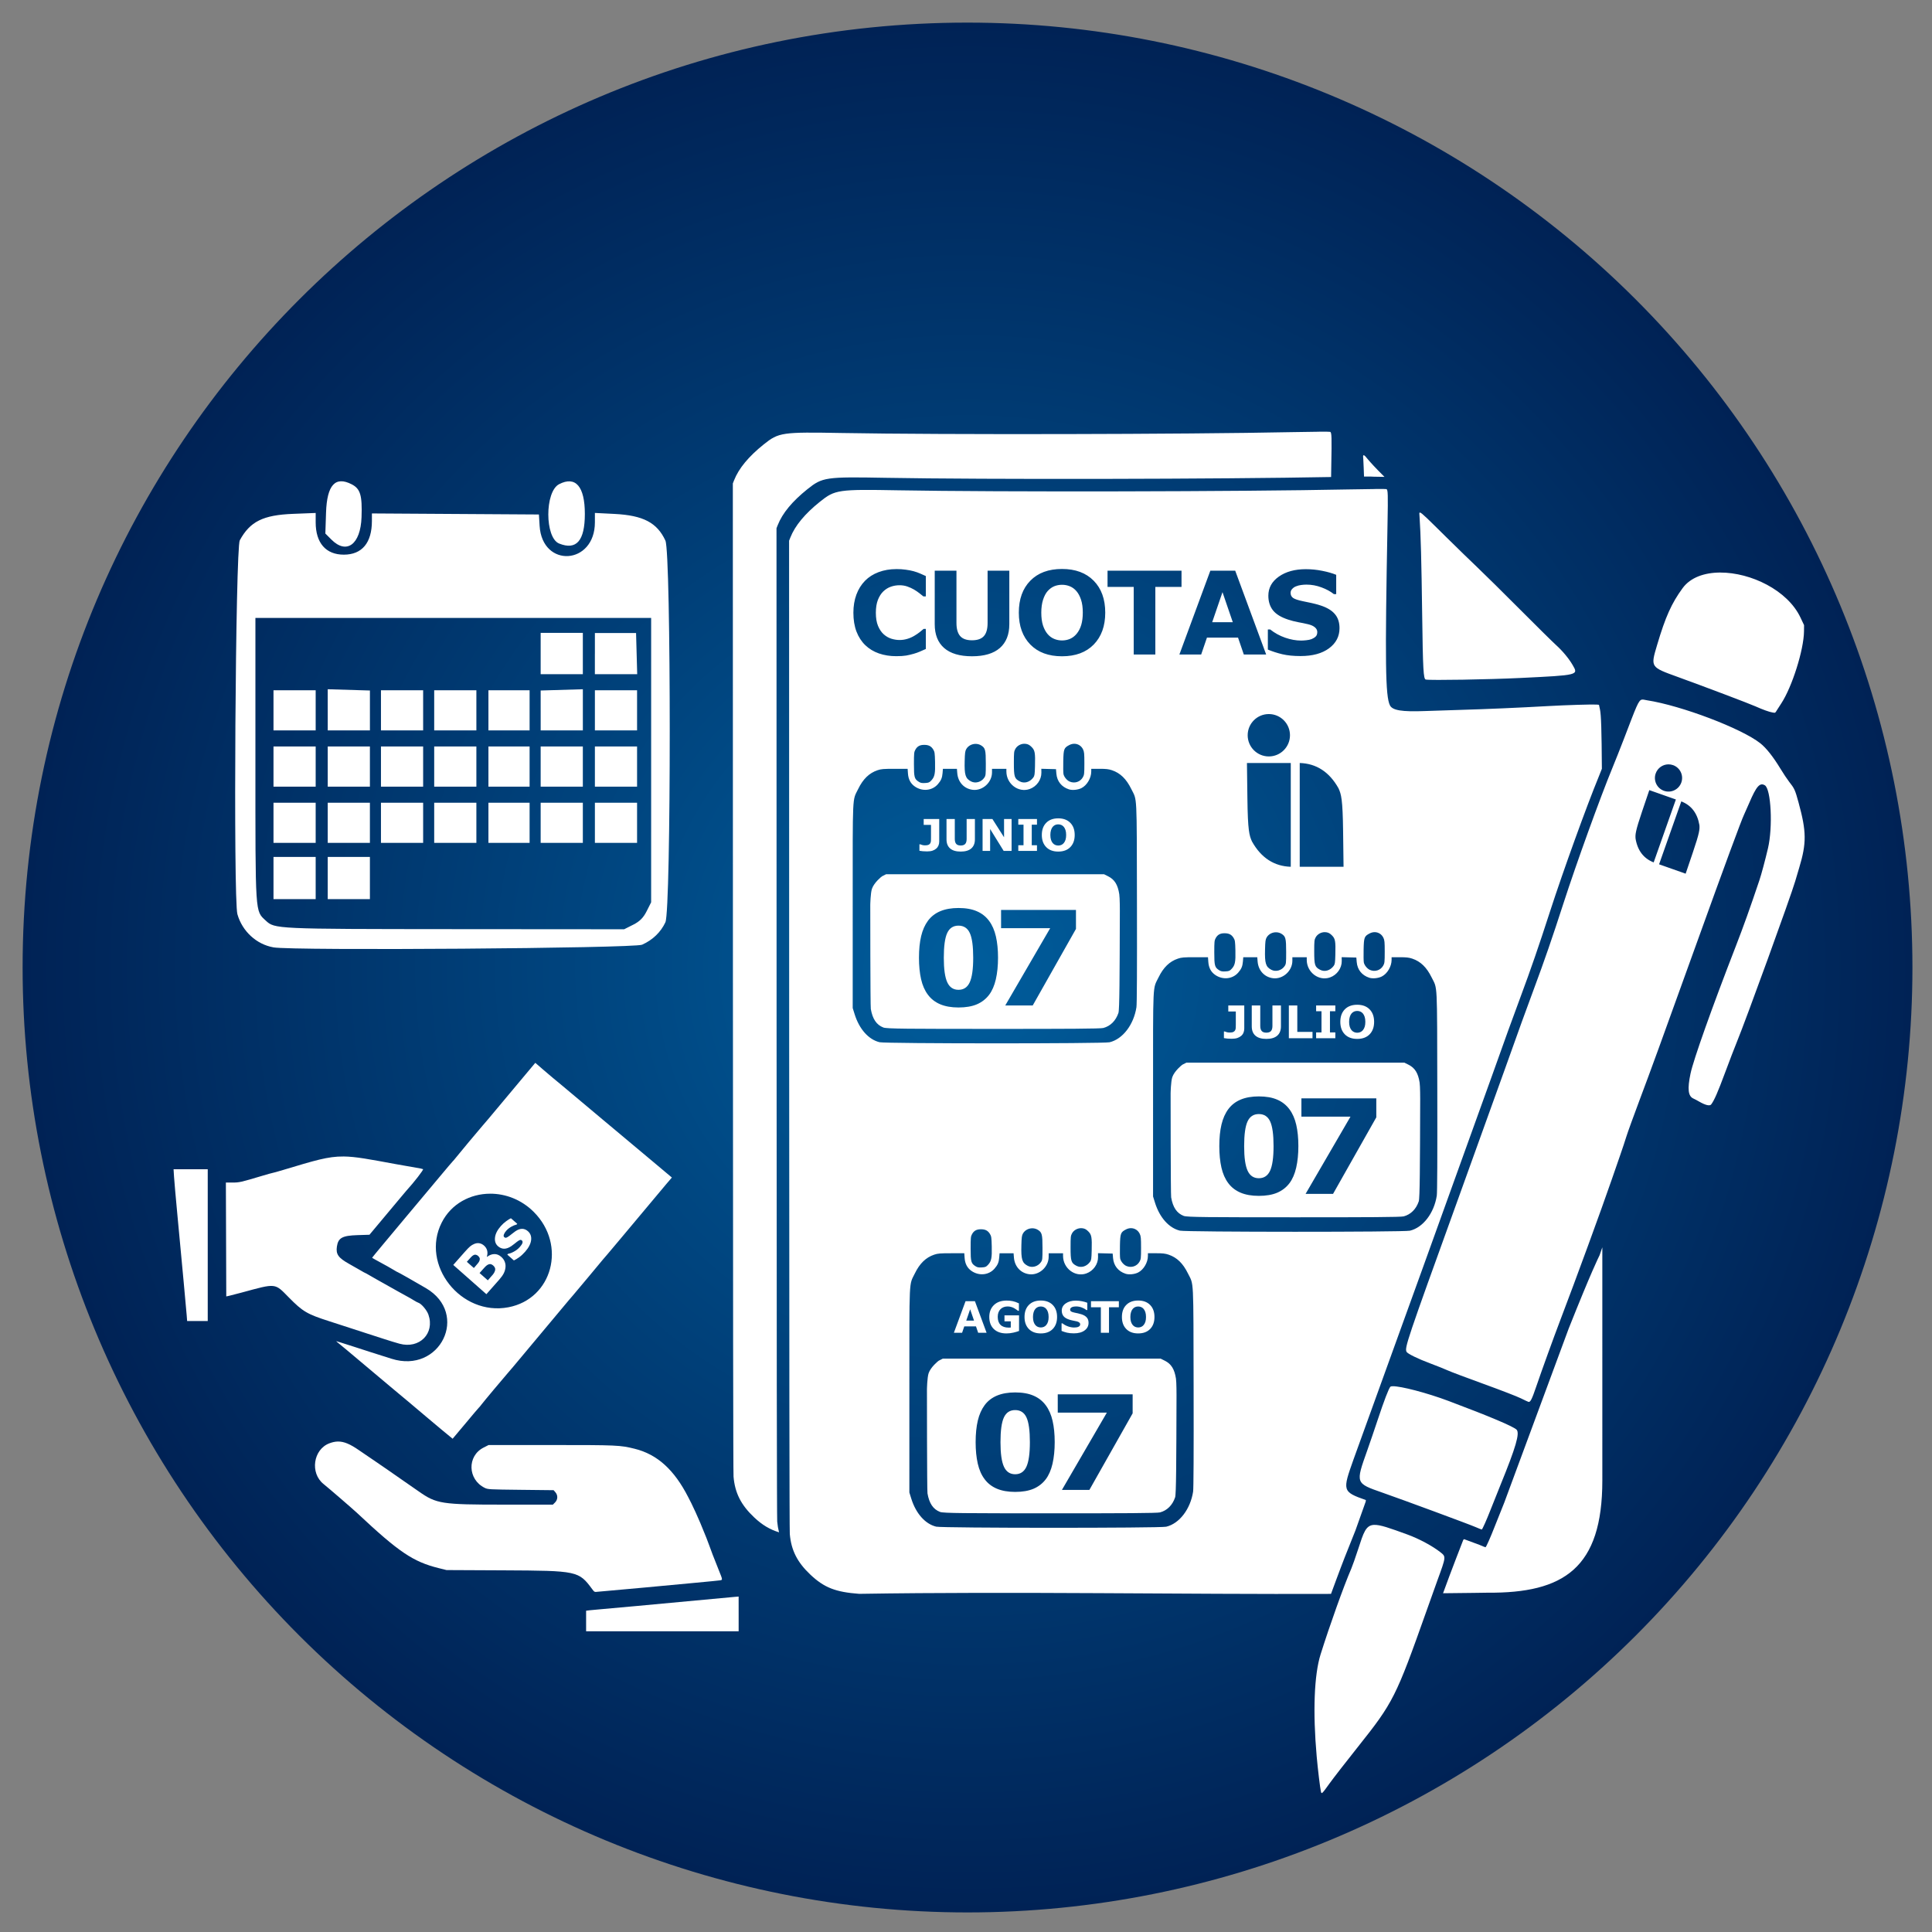 <?xml version="1.0" encoding="UTF-8" standalone="no"?>
<!-- Created with Inkscape (http://www.inkscape.org/) -->

<svg
   width="200mm"
   height="200mm"
   viewBox="0 0 200 200"
   version="1.1"
   id="svg349"
   sodipodi:docname="10598.svg"
   inkscape:version="1.1.2 (0a00cf5339, 2022-02-04)"
   xmlns:inkscape="http://www.inkscape.org/namespaces/inkscape"
   xmlns:sodipodi="http://sodipodi.sourceforge.net/DTD/sodipodi-0.dtd"
   xmlns:xlink="http://www.w3.org/1999/xlink"
   xmlns="http://www.w3.org/2000/svg"
   xmlns:svg="http://www.w3.org/2000/svg">
  <rect x="0" y="0" width="200" height="200" fill="#808080" stroke="none"/>
  <sodipodi:namedview
     id="namedview351"
     pagecolor="#505050"
     bordercolor="#ffffff"
     borderopacity="1"
     inkscape:pageshadow="0"
     inkscape:pageopacity="0"
     inkscape:pagecheckerboard="1"
     inkscape:document-units="mm"
     showgrid="false"
     width="200mm"
     inkscape:zoom="0.0625"
     inkscape:cx="-1376"
     inkscape:cy="-1456"
     inkscape:window-width="1920"
     inkscape:window-height="1010"
     inkscape:window-x="0"
     inkscape:window-y="0"
     inkscape:window-maximized="1"
     inkscape:current-layer="layer1" />
  <defs
     id="defs346">
    <linearGradient
       inkscape:collect="always"
       id="linearGradient853">
      <stop
         style="stop-color:#005d9c;stop-opacity:1;"
         offset="0"
         id="stop849" />
      <stop
         style="stop-color:#002255;stop-opacity:1"
         offset="1"
         id="stop851" />
    </linearGradient>
    <radialGradient
       inkscape:collect="always"
       xlink:href="#linearGradient853"
       id="radialGradient855"
       cx="100"
       cy="100"
       fx="100"
       fy="100"
       r="97.663"
       gradientUnits="userSpaceOnUse"
       gradientTransform="scale(3.78)" />
    <clipPath
       clipPathUnits="userSpaceOnUse"
       id="clipPath1235">
      <path
         id="path1237"
         style="display:none;fill:#ffffff;fill-opacity:1;stroke:#000000;stroke-width:0.016;stroke-miterlimit:4;stroke-dasharray:none;stroke-opacity:1"
         d="m 55.885,59.421 c -0.037,-0.002 -0.075,-0.001 -0.112,0.003 -0.483,0.027 -0.859,0.529 -0.758,1.001 -0.888,0.39 -1.774,0.786 -2.666,1.169 -0.258,-0.205 -0.7,0.018 -0.655,0.355 0.025,0.329 0.495,0.482 0.703,0.22 0.114,-0.086 0.051,-0.287 0.213,-0.309 0.85,-0.375 1.7,-0.75 2.55,-1.126 0.15,0.186 0.368,0.304 0.602,0.343 0.053,1.097 0.105,2.193 0.158,3.29 -0.488,0.131 -0.786,0.733 -0.55,1.19 0.225,0.518 0.996,0.666 1.393,0.263 0.165,-0.14 0.344,0.049 0.512,0.085 1.253,0.492 2.506,0.985 3.759,1.476 -0.186,0.137 -0.395,0.23 -0.622,0.274 -0.358,0.108 -0.719,0.211 -1.078,0.316 -0.212,-0.458 -0.846,-0.635 -1.26,-0.345 -0.452,0.274 -0.491,0.996 -0.068,1.315 0.306,0.26 0.784,0.25 1.097,0.006 0.444,0.375 0.899,0.735 1.331,1.122 -0.289,0.532 -0.07,1.267 0.472,1.543 0.535,0.318 1.348,0.1 1.627,-0.48 0.14,-0.255 0.155,-0.56 0.094,-0.84 0.409,-0.256 0.814,-0.515 1.229,-0.76 0.167,0.177 0.396,0.284 0.639,0.297 0.24,1.197 0.48,2.395 0.719,3.592 -0.373,0.181 -0.473,0.745 -0.158,1.024 0.329,0.35 1.003,0.167 1.096,-0.309 0.081,-0.343 -0.169,-0.71 -0.512,-0.774 -0.175,-0.109 -0.109,-0.344 -0.177,-0.511 -0.207,-1.036 -0.416,-2.071 -0.622,-3.107 0.434,-0.201 0.585,-0.831 0.256,-1.189 -0.333,-0.429 -1.095,-0.35 -1.322,0.148 -0.082,0.152 -0.092,0.329 -0.075,0.498 -0.409,0.257 -0.817,0.516 -1.234,0.762 -0.383,-0.561 -1.26,-0.674 -1.765,-0.216 -0.109,0.062 -0.214,-0.15 -0.322,-0.199 -0.356,-0.296 -0.711,-0.593 -1.067,-0.889 0.102,-0.133 0.028,-0.399 0.242,-0.428 0.489,-0.143 0.977,-0.286 1.466,-0.428 0.287,0.352 0.924,0.278 1.099,-0.148 0.2,-0.4 -0.16,-0.922 -0.605,-0.885 -0.17,-0.002 -0.326,0.079 -0.456,0.182 -1.342,-0.526 -2.683,-1.053 -4.025,-1.579 0.089,-0.449 -0.224,-0.924 -0.673,-1.015 -0.091,-0.081 -0.028,-0.281 -0.058,-0.409 -0.047,-0.977 -0.094,-1.953 -0.141,-2.93 0.481,-0.172 0.701,-0.827 0.388,-1.241 -0.149,-0.216 -0.405,-0.348 -0.665,-0.359 z m -7.299,2.58 c -0.031,-2.64e-4 -0.062,0.002 -0.093,0.006 -0.482,0.023 -0.829,0.606 -0.59,1.035 0.115,0.231 0.357,0.38 0.611,0.406 0.405,1.164 0.807,2.33 1.209,3.495 -0.215,0.193 -0.192,0.56 0.042,0.728 -0.348,1.381 -0.697,2.762 -1.045,4.143 0.852,0.558 1.704,1.116 2.556,1.674 -0.078,0.207 -0.109,0.425 -0.11,0.645 -0.533,0.112 -1.063,0.236 -1.599,0.335 -0.178,-0.44 -0.787,-0.617 -1.164,-0.325 -0.415,0.27 -0.398,0.962 0.034,1.208 0.147,0.099 0.326,0.126 0.5,0.127 0.391,1.041 0.781,2.084 1.172,3.125 -0.355,0.23 -0.386,0.808 -0.037,1.057 0.368,0.315 1.032,0.076 1.083,-0.417 -0.031,-0.173 0.082,-0.224 0.236,-0.246 0.501,-0.147 1.002,-0.293 1.504,-0.44 0.219,0.406 0.825,0.517 1.163,0.199 0.381,-0.305 0.287,-0.979 -0.157,-1.177 -0.418,-0.226 -1.01,0.051 -1.074,0.53 -0.067,0.199 -0.313,0.155 -0.47,0.232 -0.446,0.131 -0.892,0.26 -1.338,0.389 -0.157,-0.17 -0.386,-0.252 -0.615,-0.242 -0.388,-1.036 -0.776,-2.073 -1.164,-3.109 0.203,-0.135 0.345,-0.349 0.377,-0.592 0.54,-0.107 1.08,-0.214 1.62,-0.321 0.235,0.74 1.116,1.179 1.848,0.924 0.686,-0.196 1.151,-0.965 0.981,-1.663 -0.054,-0.259 -0.222,-0.552 -0.44,-0.74 -0.525,-0.501 -1.417,-0.506 -1.956,-0.026 -0.089,0.042 -0.15,0.23 -0.243,0.179 -0.743,-0.499 -1.486,-0.998 -2.229,-1.497 0.329,-1.306 0.658,-2.611 0.988,-3.917 0.351,0.543 0.702,1.086 1.052,1.63 -0.423,0.389 -0.418,1.137 0.029,1.505 0.305,0.281 0.773,0.336 1.15,0.178 1.355,1.535 2.71,3.069 4.066,4.604 -0.711,0.737 -0.826,1.977 -0.232,2.817 0.087,0.138 -0.018,0.286 -0.145,0.347 -0.577,0.518 -1.152,1.038 -1.733,1.551 -0.26,-0.063 -0.53,0.198 -0.452,0.46 -0.696,1.196 -1.391,2.392 -2.087,3.589 -0.089,-0.467 -0.178,-0.934 -0.267,-1.401 0.367,-0.202 0.428,-0.779 0.088,-1.035 -0.344,-0.313 -0.982,-0.107 -1.059,0.358 -0.072,0.345 0.188,0.704 0.534,0.758 0.086,0.443 0.169,0.886 0.251,1.329 -0.37,0.18 -0.47,0.739 -0.15,1.012 0.324,0.334 0.981,0.154 1.065,-0.312 0.045,-0.18 -0.006,-0.369 -0.11,-0.519 0.7,-1.204 1.4,-2.408 2.1,-3.613 0.271,0.55 0.549,1.097 0.808,1.653 -0.36,0.275 -0.366,0.889 0.012,1.149 0.402,0.335 1.106,0.086 1.19,-0.436 0.093,-0.44 -0.295,-0.891 -0.745,-0.865 -0.147,0.009 -0.143,-0.213 -0.224,-0.305 -0.223,-0.46 -0.468,-0.918 -0.671,-1.389 -0.05,-0.265 0.25,-0.382 0.394,-0.546 0.512,-0.46 1.024,-0.919 1.536,-1.379 0.612,0.569 1.52,0.781 2.321,0.546 0.105,0.035 0.112,0.252 0.179,0.359 0.334,0.865 0.668,1.73 1.002,2.595 -0.451,-0.306 -0.901,-0.613 -1.351,-0.92 0.21,-0.404 0.022,-0.948 -0.395,-1.131 -0.5,-0.256 -1.19,0.123 -1.208,0.693 -0.029,0.346 0.193,0.679 0.505,0.818 -0.037,1.036 -0.076,2.073 -0.113,3.108 0.084,0.094 0.191,0.194 0.33,0.14 0.11,-0.039 0.21,-0.142 0.173,-0.264 0.045,-0.98 0.069,-1.963 0.115,-2.943 0.171,0.001 0.329,-0.209 0.494,-0.071 0.415,0.288 0.842,0.558 1.245,0.863 -0.186,0.408 0.106,0.937 0.554,0.983 0.481,0.1 0.963,-0.412 0.802,-0.886 -0.089,-0.313 -0.408,-0.523 -0.728,-0.514 -0.387,-1.003 -0.775,-2.005 -1.162,-3.008 0.534,-0.289 0.953,-0.78 1.139,-1.359 0.598,0.084 1.197,0.168 1.795,0.251 0.08,0.554 0.724,0.923 1.241,0.713 0.488,-0.156 0.756,-0.786 0.505,-1.239 -0.036,-0.221 0.22,-0.307 0.331,-0.455 0.239,-0.225 0.477,-0.451 0.716,-0.676 0.235,0.189 0.488,0.347 0.711,0.558 -0.21,0.473 0.13,1.08 0.646,1.139 0.254,0.048 0.511,-0.043 0.713,-0.194 0.492,0.375 0.993,0.737 1.477,1.122 -0.188,0.404 0.103,0.932 0.548,0.977 0.476,0.098 0.951,-0.409 0.793,-0.877 -0.117,-0.415 -0.644,-0.631 -1.021,-0.421 -0.2,0.057 -0.306,-0.166 -0.463,-0.244 -0.375,-0.282 -0.751,-0.562 -1.121,-0.852 0.206,-0.466 -0.119,-1.063 -0.625,-1.135 -0.274,-0.06 -0.555,0.042 -0.766,0.217 -0.207,-0.155 -0.413,-0.311 -0.62,-0.466 0.857,-0.803 1.715,-1.607 2.572,-2.411 0.2,-0.019 0.32,0.162 0.372,0.33 0.31,0.577 0.604,1.164 0.907,1.746 -0.308,0.304 -0.197,0.889 0.21,1.045 0.415,0.206 0.976,-0.147 0.938,-0.619 -0.015,-0.358 -0.357,-0.653 -0.713,-0.624 -0.366,-0.642 -0.683,-1.31 -1.03,-1.962 0.32,-0.248 0.294,-0.804 -0.067,-1 -0.378,-0.26 -0.977,0.049 -0.958,0.516 -0.031,0.105 0.096,0.231 0.023,0.31 -0.861,0.807 -1.722,1.615 -2.584,2.422 -0.521,-0.392 -1.045,-0.779 -1.558,-1.182 0.253,-0.444 0.02,-1.072 -0.466,-1.233 -0.531,-0.227 -1.212,0.2 -1.207,0.785 -0.006,0.134 0.033,0.264 0.072,0.39 -0.591,0.325 -1.182,0.65 -1.773,0.975 -0.409,-0.515 -1.041,-0.833 -1.695,-0.878 -0.493,-0.043 -1.049,0.091 -1.484,0.386 -0.127,0.156 -0.205,-0.043 -0.298,-0.131 -1.284,-1.454 -2.568,-2.908 -3.852,-4.362 0.357,-0.383 0.354,-1.034 -0.018,-1.404 -0.304,-0.318 -0.803,-0.405 -1.205,-0.234 -0.359,-0.556 -0.722,-1.109 -1.071,-1.67 0.14,-0.287 -0.087,-0.643 -0.4,-0.662 -0.418,-1.205 -0.835,-2.41 -1.253,-3.615 1.198,0.662 2.396,1.326 3.594,1.989 -0.201,0.636 0.192,1.381 0.831,1.571 0.235,0.084 0.491,0.083 0.734,0.037 0.714,1.322 1.429,2.643 2.145,3.965 -0.124,0.115 -0.313,0.285 -0.48,0.14 -0.23,-0.158 -0.48,-0.288 -0.718,-0.436 0.129,-0.26 -0.02,-0.601 -0.304,-0.671 -0.35,-0.112 -0.716,0.298 -0.546,0.629 0.094,0.217 0.361,0.32 0.582,0.25 0.32,0.19 0.641,0.379 0.961,0.569 -0.479,0.658 -0.405,1.65 0.181,2.218 0.646,0.688 1.844,0.719 2.526,0.066 0.588,-0.525 0.744,-1.465 0.334,-2.143 -0.387,-0.668 -1.228,-1.03 -1.978,-0.841 -0.117,0.071 -0.232,0.031 -0.268,-0.125 -0.682,-1.261 -1.364,-2.521 -2.046,-3.782 0.518,-0.319 0.751,-1.029 0.492,-1.585 -0.291,-0.694 -1.236,-0.98 -1.868,-0.579 -0.138,0.076 -0.247,0.19 -0.358,0.3 -1.115,-0.617 -2.23,-1.234 -3.346,-1.851 0.134,-0.455 -0.235,-0.927 -0.695,-0.932 z M 63.261,75.104 c 0.023,0.017 0.047,0.035 0.07,0.052 0.495,0.373 0.991,0.746 1.486,1.119 -0.352,0.332 -0.704,0.664 -1.056,0.996 -0.438,-0.324 -1.143,-0.178 -1.382,0.321 -0.048,0.161 -0.245,0.024 -0.367,0.038 -0.477,-0.067 -0.953,-0.133 -1.43,-0.2 0.032,-0.448 -0.055,-0.9 -0.258,-1.3 0.604,-0.333 1.208,-0.664 1.812,-0.997 0.33,0.241 0.807,0.225 1.125,-0.03 z m -6.748,19.099 c -0.195,-0.002 -0.453,0.002 -0.796,0.007 -1.183,0.017 -1.385,0.034 -1.462,0.126 -0.131,0.155 -0.362,1.818 -0.373,2.689 -0.009,0.708 -0.008,0.713 0.129,0.761 0.223,0.079 2.796,0.036 2.867,-0.048 0.097,-0.115 0.212,-0.72 0.358,-1.89 0.136,-1.089 0.136,-1.089 -0.005,-1.374 -0.106,-0.213 -0.132,-0.266 -0.718,-0.271 z m 20.19,0.979 c -0.216,0 -0.515,0.002 -0.843,0.007 -1.195,0.018 -1.194,0.018 -1.264,0.278 -0.062,0.233 -0.873,3.474 -0.941,3.762 -0.047,0.2 -0.259,0.306 -1.185,0.596 -0.496,0.155 -0.968,0.314 -1.05,0.352 -0.16,0.075 -0.16,0.076 -0.262,1.02 -0.031,0.286 -0.072,0.631 -0.092,0.765 -0.039,0.264 -0.079,0.258 1.688,0.274 0.502,0.005 0.505,0.015 0.333,1.207 -0.1,0.693 -0.284,2.053 -0.559,4.134 -0.061,0.466 -0.162,1.212 -0.223,1.657 -0.154,1.118 -0.125,3.084 0.055,3.673 0.123,0.402 0.42,1.02 0.525,1.094 0.034,0.024 0.174,0.163 0.31,0.31 0.243,0.261 0.508,0.392 1.052,0.521 0.134,0.032 0.879,0.055 1.655,0.054 1.412,-0.003 1.412,-0.002 1.502,-0.498 0.12,-0.661 0.208,-1.506 0.172,-1.643 -0.019,-0.072 -0.13,-0.134 -0.317,-0.178 -0.158,-0.037 -0.436,-0.126 -0.618,-0.198 -0.182,-0.072 -0.473,-0.179 -0.646,-0.24 -0.364,-0.127 -0.739,-0.474 -0.85,-0.787 -0.117,-0.33 -0.091,-0.902 0.115,-2.562 0.183,-1.476 0.236,-1.881 0.473,-3.646 0.209,-1.555 0.398,-2.767 0.442,-2.824 0.024,-0.031 0.745,-0.075 1.601,-0.098 1.557,-0.041 1.557,-0.041 1.628,-0.399 0.088,-0.449 0.241,-1.771 0.241,-2.089 0,-0.215 -0.017,-0.243 -0.172,-0.28 -0.095,-0.022 -0.778,-0.041 -1.518,-0.041 -1.206,0 -1.349,-0.011 -1.381,-0.109 -0.019,-0.06 0.007,-0.418 0.06,-0.797 0.078,-0.565 0.419,-3.249 0.42,-3.311 9.3e-5,-0.005 -0.134,-0.007 -0.351,-0.007 z m -12.26,4.018 c -0.3,-0.004 -0.586,0.005 -0.84,0.028 -1.19,0.109 -1.855,0.277 -2.522,0.637 -0.531,0.286 -1.015,0.713 -1.479,1.242 -0.586,0.739 -1.225,2.152 -1.571,3.474 -0.179,0.685 -0.431,2.269 -0.521,3.279 -0.218,2.439 -0.047,4.272 0.507,5.448 0.307,0.621 0.867,1.218 1.451,1.445 1.296,0.581 2.407,0.334 3.78,-0.053 0.448,-0.149 1.638,-0.841 1.846,-1.075 0.233,-0.261 0.29,-0.21 0.462,0.412 0.087,0.313 0.18,0.64 0.207,0.726 0.05,0.156 0.05,0.156 1.127,0.119 0.592,-0.02 1.087,-0.049 1.1,-0.064 0.03,-0.036 0.323,-2.146 0.431,-3.109 0.046,-0.412 0.149,-1.247 0.227,-1.856 0.079,-0.609 0.189,-1.488 0.246,-1.953 0.191,-1.568 0.55,-4.486 0.661,-5.371 0.061,-0.483 0.11,-1.036 0.111,-1.227 2.17e-4,-0.303 -0.021,-0.372 -0.165,-0.53 -0.365,-0.403 -1.362,-0.902 -2.46,-1.23 -0.673,-0.201 -1.698,-0.33 -2.598,-0.343 z m -19.272,0.097 c -1.161,2.64e-4 -2.213,0.045 -2.467,0.122 -0.423,0.129 -1.131,0.605 -1.434,0.962 -0.623,0.736 -0.962,1.908 -1.183,4.103 -0.144,1.424 -0.027,2.309 0.41,3.106 0.233,0.352 0.261,0.421 0.676,0.661 0.791,0.458 0.859,0.467 3.42,0.483 2.494,0.015 2.448,0.009 2.668,0.404 0.197,0.355 0.038,1.764 -0.282,2.511 -0.248,0.578 -0.026,0.545 -3.912,0.582 -3.418,0.033 -3.418,0.033 -3.537,0.879 -0.212,1.506 -0.207,1.392 -0.063,1.457 0.408,0.183 2.184,0.401 4.317,0.529 0.455,0.026 1.484,0.043 2.288,0.034 1.351,-0.014 1.488,-0.026 1.82,-0.161 0.907,-0.369 1.459,-0.932 1.823,-1.859 0.362,-0.92 0.57,-2.375 0.573,-4.004 0.002,-1.139 0.002,-1.139 -0.196,-1.628 -0.272,-0.671 -0.576,-1.11 -1.197,-1.389 -0.497,-0.223 -0.48,-0.27 -2.933,-0.303 -2.453,-0.033 -2.453,-0.033 -2.683,-0.209 -0.154,-0.118 -0.242,-0.24 -0.266,-0.369 -0.041,-0.22 0.167,-1.843 0.264,-2.18 0.085,-0.293 0.288,-0.54 0.441,-0.656 0.211,-0.16 0.705,-0.185 3.826,-0.192 2.523,-0.006 3.06,-0.023 3.099,-0.097 0.026,-0.049 0.075,-0.354 0.111,-0.676 0.035,-0.323 0.092,-0.711 0.126,-0.863 0.077,-0.341 -0.007,-0.629 -0.216,-0.742 -0.248,-0.133 -2.152,-0.386 -3.434,-0.456 -0.626,-0.034 -1.361,-0.05 -2.058,-0.05 z m 9.397,0.235 c -0.478,0.003 -0.865,0.017 -0.887,0.046 -0.023,0.031 -0.085,0.393 -0.136,0.805 -0.051,0.412 -0.241,1.848 -0.421,3.191 -0.18,1.343 -0.379,2.837 -0.442,3.32 -0.063,0.483 -0.16,1.216 -0.217,1.628 -0.056,0.412 -0.155,1.159 -0.22,1.66 -0.065,0.501 -0.18,1.351 -0.256,1.888 -0.076,0.537 -0.186,1.338 -0.244,1.779 -0.058,0.442 -0.12,0.83 -0.137,0.863 -0.018,0.033 -0.016,0.089 0.003,0.125 l 5.29e-4,-5.3e-4 c 0.021,0.041 0.561,0.065 1.436,0.065 1.402,0 1.401,2.2e-4 1.43,-0.146 0.054,-0.277 0.296,-1.906 0.41,-2.751 0.063,-0.466 0.227,-1.696 0.365,-2.735 0.138,-1.038 0.311,-2.328 0.383,-2.865 0.072,-0.537 0.185,-1.386 0.251,-1.888 0.066,-0.501 0.203,-1.512 0.304,-2.246 0.258,-1.879 0.33,-2.596 0.268,-2.669 -0.041,-0.048 -1.093,-0.075 -1.89,-0.07 z m 9.843,2.473 c 0.458,0.005 0.936,0.059 1.348,0.162 0.345,0.086 0.671,0.177 0.724,0.203 0.206,0.099 0.198,0.227 -0.209,3.353 -0.077,0.591 -0.213,1.645 -0.303,2.344 -0.266,2.066 -0.317,2.436 -0.355,2.547 -0.441,0.695 -2.078,1.263 -2.85,1.487 -0.608,0.077 -0.8,0.076 -1.144,-0.003 -0.784,-0.182 -1.158,-0.767 -1.332,-2.085 -0.109,-0.827 0.258,-3.857 0.618,-5.104 0.128,-0.444 0.498,-1.364 0.641,-1.595 0.335,-0.541 0.944,-0.979 1.632,-1.174 0.334,-0.095 0.772,-0.139 1.23,-0.134 z" />
    </clipPath>
    <inkscape:path-effect
       effect="powerclip"
       id="path-effect1239"
       is_visible="true"
       lpeversion="1"
       inverse="true"
       flatten="false"
       hide_clip="false"
       message="Utilice la regla de relleno parimpar en el diálogo &lt;b&gt;Relleno y borde&lt;/b&gt; si el resultado no está aplanada después de convertir el recorte en trayectos." />
    <clipPath
       clipPathUnits="userSpaceOnUse"
       id="clipPath3219">
      <path
         id="path3221"
         style="display:none;fill:#ffffff;stroke-width:0.022"
         d="m 409.965,52.553 a 5.885,5.885 0 0 0 -5.885,5.885 5.885,5.885 0 0 0 5.885,5.885 5.885,5.885 0 0 0 5.885,-5.885 5.885,5.885 0 0 0 -5.885,-5.885 z m -6.086,13.595 0.123,9.766 c 0.114,9.063 0.525,10.375 1.278,12.032 2.561,4.577 6.204,6.89 10.792,7.026 V 80.559 66.147 h -6.096 z m 14.687,0 v 14.412 14.413 h 6.097 6.097 l -0.124,-9.766 c -0.114,-9.063 -0.525,-10.375 -1.278,-12.032 -2.561,-4.577 -6.204,-6.89 -10.792,-7.026 z" />
    </clipPath>
    <inkscape:path-effect
       effect="powerclip"
       id="path-effect3223"
       is_visible="true"
       lpeversion="1"
       inverse="true"
       flatten="false"
       hide_clip="false"
       message="Utilice la regla de relleno parimpar en el diálogo &lt;b&gt;Relleno y borde&lt;/b&gt; si el resultado no está aplanada después de convertir el recorte en trayectos." />
  </defs>
  <g
     inkscape:label="Capa 1"
     inkscape:groupmode="layer"
     id="layer1">
    <path
       id="path66737"
       style="display:inline;fill:url(#radialGradient855);fill-opacity:1;stroke:none;stroke-width:17.665;stroke-miterlimit:4;stroke-dasharray:none;stroke-opacity:1"
       transform="scale(0.265)"
       d="M 377.953,8.832 C 174.093,8.831 8.831,174.093 8.832,377.953 8.832,475.85 47.722,569.737 116.945,638.96 186.169,708.183 280.056,747.073 377.953,747.072 475.85,747.072 569.736,708.183 638.96,638.96 708.183,569.736 747.072,475.85 747.072,377.953 747.073,280.056 708.183,186.169 638.96,116.945 569.737,47.722 475.85,8.832 377.953,8.832 Z"
       sodipodi:nodetypes="cssssssc" />
    <path
       style="fill:#ffffff;stroke-width:0.086"
       d="m 89.275,164.787 c -0.472,-0.317 -0.927,-0.964 -1.036,-1.474 -0.167,-0.779 0.179,-1.623 0.912,-2.224 l 0.413,-0.339 29.513,-0.022 c 29.089,-0.022 29.518,-0.02 29.843,0.146 0.627,0.32 1.305,1.345 1.307,1.975 0.002,0.613 -0.578,1.484 -1.285,1.933 l -0.391,0.248 H 119.094 89.638 Z m 17.691,-8.468 c -0.02,-0.036 -0.052,-2.438 -0.07,-5.34 l -0.033,-5.275 h 12.279 12.279 l 0.022,5.34 0.022,5.34 h -5.048 -5.048 l -0.042,-1.794 c -0.047,-1.999 -0.087,-2.177 -0.637,-2.785 -0.872,-0.965 -2.139,-0.986 -2.962,-0.049 -0.625,0.712 -0.66,0.853 -0.69,2.835 l -0.028,1.794 h -5.004 c -2.752,0 -5.021,-0.029 -5.041,-0.065 z M 92.811,141.334 c -0.704,-0.065 -1.835,-0.434 -2.681,-0.875 -1.347,-0.701 -2.311,-1.688 -3.196,-3.273 -0.746,-1.335 -3.681,-7.247 -3.625,-7.302 0.055,-0.055 71.684,-0.067 71.739,-0.012 0.049,0.049 -3.352,6.834 -3.857,7.694 -1.015,1.728 -2.573,2.906 -4.724,3.573 l -0.778,0.241 -26.157,0.003 c -14.387,0.002 -26.41,-0.021 -26.719,-0.049 z M 41.786,125.425 c -1.307,-0.108 -2.995,-0.503 -4.231,-0.992 -2.885,-1.14 -5.423,-2.99 -7.234,-5.275 -1.868,-2.357 -4.196,-4.545 -3.55,-7.653 l -0.269,-1.254 -0.062,-5.75 c -0.092,-8.57 -0.029,-42.105 0.08,-42.868 0.151,-1.056 0.587,-2.871 0.914,-3.81 1.868,-5.358 6.054,-9.3 11.584,-10.911 1.811,-0.527 1.936,-0.576 6.984,-0.582 l 37.982,-0.04 0.044,0.202 c 0.074,0.339 0.211,1.445 0.309,2.494 0.051,0.547 0.17,1.714 0.263,2.594 0.094,0.88 0.366,3.565 0.605,5.966 0.239,2.402 0.668,6.682 0.953,9.512 0.758,7.521 1.306,12.99 1.419,14.181 0.051,0.532 0.06,0.509 -0.676,1.592 -1.309,1.925 -2.148,4.17 -2.44,6.528 -0.863,6.96 3.039,13.412 9.695,16.03 1.083,0.426 3.289,0.904 4.881,1.058 0.924,0.089 3.698,-0.383 5.145,-0.877 5.328,-1.816 9.376,-6.619 10.203,-12.104 0.167,-1.107 0.167,-3.371 6.6e-4,-4.476 -0.409,-2.713 -1.693,-5.476 -3.534,-7.607 l -0.66,-0.764 0.022,-17.136 0.022,-17.136 11.068,-0.025 c 6.088,-0.014 11.24,-6.86e-4 11.45,0.029 l 0.382,0.054 -0.425,0.234 c -1.593,0.875 -4.496,3.223 -6.145,4.971 -3.307,3.505 -5.728,7.642 -7.167,12.245 -0.746,2.386 -1.2,5.175 -1.339,8.217 -0.046,1.007 -0.082,12.924 -0.083,27.606 l -0.002,25.833 -21.034,-0.012 c -11.569,-0.007 -54.724,-0.041 -55.154,-0.077 z m 80.569,0.031 c -0.087,-0.087 -0.069,-11.339 0.018,-11.393 0.042,-0.026 19.177,-0.049 42.522,-0.051 l 42.446,-0.004 v 2.748 c 0,3.089 -0.048,3.411 -0.703,4.719 -0.851,1.7 -2.008,2.774 -3.78,3.509 -1.377,0.572 1.915,0.53 -41.211,0.53 -21.58,0 -39.262,-0.026 -39.293,-0.058 z m -0.058,-33.905 c 0,-11.739 0.032,-18.626 0.091,-19.521 0.252,-3.833 0.915,-6.688 2.247,-9.683 0.648,-1.456 0.684,-1.527 1.448,-2.854 1.221,-2.118 2.442,-3.697 4.247,-5.491 4.093,-4.069 9.132,-6.592 14.967,-7.494 1.396,-0.216 6.085,-0.218 7.463,-0.004 5.939,0.924 10.972,3.47 15.186,7.681 3.136,3.134 5.516,7.168 6.701,11.361 0.411,1.453 0.914,4.259 0.914,5.097 0,0.117 -1.89,0.134 -17.445,0.155 l -17.445,0.023 -0.605,0.203 c -1.173,0.394 -1.927,0.855 -2.776,1.697 -1.235,1.225 -1.793,2.443 -1.942,4.238 -0.044,0.527 -0.079,8.045 -0.08,16.841 l -0.001,15.889 h -6.485 -6.485 z m 17.314,1.688 c 0.022,-15.54 0.031,-16.469 0.176,-16.777 0.223,-0.475 0.745,-1.018 1.151,-1.198 0.338,-0.15 1.58,-0.158 29.659,-0.177 26.559,-0.018 29.335,-0.007 29.615,0.116 0.437,0.193 0.912,0.634 1.186,1.1 l 0.234,0.399 v 2.032 c 0,1.118 -0.01,8.54 -0.022,16.494 l -0.022,14.462 h -31.001 -31.001 z m 23.979,2.821 c 0.057,0.022 1.511,0.977 3.23,2.122 l 3.127,2.082 h 0.606 c 0.752,0 0.832,-0.039 2.871,-1.414 3.412,-2.3 4.202,-2.823 4.267,-2.823 4.041,-2.693 0,0 3.682,-2.432 l 0.359,-0.261 c 0.197,-0.143 1.896,-1.285 3.775,-2.537 1.879,-1.252 3.576,-2.415 3.772,-2.585 1.029,-0.889 0.964,-2.532 -0.129,-3.256 -0.781,-0.517 -1.441,-0.541 -2.343,-0.086 -0.285,0.144 -4.021,2.596 -8.303,5.449 -4.282,2.854 -7.844,5.188 -7.915,5.188 -0.071,0 -3.694,-2.378 -8.051,-5.284 -4.356,-2.906 -8.132,-5.377 -8.389,-5.491 -0.542,-0.24 -0.967,-0.261 -1.512,-0.075 -0.879,0.3 -1.372,0.998 -1.372,1.943 0,0.658 0.196,1.118 0.669,1.571 0.179,0.172 2.028,1.446 4.109,2.831 2.081,1.385 3.783,2.544 3.783,2.576 z m -65.245,5.981 c -0.071,-0.017 -0.422,-0.078 -0.778,-0.136 -0.913,-0.147 -2.33,-0.626 -3.165,-1.071 -3.103,-1.651 -5.255,-4.797 -5.661,-8.275 -0.12,-1.032 -0.06,-2.761 0.127,-3.629 1.071,-4.972 5.484,-8.511 10.601,-8.503 2.956,0.005 5.691,1.19 7.775,3.37 1.246,1.303 1.877,2.354 2.48,4.131 0.359,1.059 0.489,1.954 0.483,3.343 -0.006,1.423 -0.121,2.156 -0.523,3.319 -0.593,1.714 -1.286,2.868 -2.467,4.104 -1.48,1.55 -3.032,2.446 -5.283,3.053 -0.794,0.214 -1.158,0.262 -2.205,0.291 -0.69,0.019 -1.312,0.02 -1.384,0.003 z m 3.525,-8.975 c 0.614,-0.378 0.942,-0.825 1.076,-1.466 0.138,-0.663 -0.058,-1.32 -0.538,-1.8 -0.636,-0.636 -0.669,-0.644 -2.944,-0.674 l -2.038,-0.027 -0.552,0.373 c -0.723,0.488 -0.95,0.901 -0.95,1.73 0,0.698 0.164,1.081 0.663,1.546 0.712,0.663 0.779,0.677 3.165,0.645 l 1.622,-0.022 z M 91.574,77.674 c -0.14,-1.459 -0.859,-8.607 -1.012,-10.052 -0.095,-0.904 -0.388,-3.783 -0.651,-6.399 -2.163,-21.524 -2.171,-21.606 -2.386,-23.347 -0.1,-0.808 -0.218,-1.509 -0.262,-1.556 16.246,-0.059 15.823,-0.037 0,0 -0.108,-1.141 -0.788,-7.314 -0.96,-9.405 -0.007,-2.555 0.011,-2.741 0.4,-3.978 0.875,-2.785 3.444,-4.953 6.347,-5.357 0.887,-0.123 5.378,-0.188 6.16,-0.064 1.055,0.166 2.358,0.691 3.286,1.322 0.57,0.388 1.424,1.229 1.901,1.873 0.881,1.189 1.36,2.494 1.459,3.974 0.073,1.092 0.073,52.807 -6.6e-4,52.88 -0.031,0.031 -0.254,-0.044 -0.496,-0.166 -0.734,-0.372 -2.232,-0.818 -3.555,-1.059 -2.128,-0.388 -3.757,-0.313 -6.142,0.28 -1.016,0.253 -1.65,0.49 -2.97,1.112 -0.565,0.266 -1.036,0.484 -1.047,0.484 -0.011,0 -0.043,-0.243 -0.072,-0.54 z"
       id="path21"
       sodipodi:nodetypes="ssscsccscccscccccccccscsscscccssscsscccccssscsscssccccssccssssscscccsscscssccccccsccssssccccscsscsssscsscccccccssscscsccccccscssccssssssssssssscccsssccsscsssscccscscsssccccccsccccscssccssssscc"
       clip-path="url(#clipPath1235)"
       transform="matrix(0.799,0,0,0.799,4.705,47.115)"
       inkscape:original-d="m 89.274967,164.78707 c -0.47235,-0.31725 -0.92656,-0.96351 -1.03608,-1.47418 -0.16708,-0.77907 0.17913,-1.62329 0.91198,-2.22382 l 0.41316,-0.33855 29.513093,-0.022 c 29.08892,-0.0217 29.51783,-0.0196 29.84283,0.14623 0.6267,0.31971 1.30505,1.34505 1.30693,1.97544 0.002,0.6126 -0.57767,1.4841 -1.2852,1.9328 l -0.39075,0.24781 H 119.09441 89.637897 Z m 17.690783,-8.46817 c -0.0203,-0.0357 -0.0518,-2.43847 -0.07,-5.33956 l -0.033,-5.2747 h 12.27881 12.27882 l 0.0223,5.33956 0.0223,5.33955 h -5.04765 -5.04762 l -0.042,-1.79426 c -0.0468,-1.99936 -0.0874,-2.17711 -0.63698,-2.78539 -0.87177,-0.96494 -2.13944,-0.986 -2.96196,-0.0492 -0.62531,0.71219 -0.65957,0.8529 -0.69037,2.8346 l -0.0279,1.79427 h -5.00393 c -2.75216,0 -5.02054,-0.0292 -5.04084,-0.0648 z M 92.811287,141.33445 c -0.70385,-0.0654 -1.83455,-0.43427 -2.68059,-0.87457 -1.34699,-0.70102 -2.31084,-1.68798 -3.196,-3.27259 -0.74557,-1.33472 -3.6808,-7.24672 -3.62541,-7.30211 0.055,-0.055 71.683953,-0.0671 71.738883,-0.0121 0.0493,0.0493 -3.35209,6.8337 -3.85748,7.69406 -1.01484,1.72757 -2.57297,2.90588 -4.72443,3.57278 l -0.77824,0.24123 -26.15734,0.003 c -14.38653,0.002 -26.410263,-0.0207 -26.719393,-0.0494 z M 41.786237,125.4247 c -1.30725,-0.10763 -2.99458,-0.5031 -4.23135,-0.99173 -2.88518,-1.1399 -5.42297,-2.99042 -7.23381,-5.27478 -1.86811,-2.35662 -4.195855,-4.54489 -3.55008,-7.65265 l -0.26863,-1.25382 -0.0616,-5.75029 c -0.09181,-8.569968 -0.0295,-42.104925 0.0797,-42.867574 0.15117,-1.055728 0.58667,-2.871414 0.91374,-3.809515 1.868,-5.357886 6.05394,-9.300454 11.58417,-10.910672 1.81095,-0.527288 1.935651,-0.576317 6.98407,-0.581699 l 37.98173,-0.04049 0.044,0.202195 c 0.0738,0.338655 0.21067,1.444827 0.3086,2.493665 0.0511,0.546926 0.16953,1.714278 0.26325,2.594116 0.0937,0.879838 0.3658,3.564748 0.60462,5.966467 0.23882,2.40172 0.66761,6.682012 0.95286,9.51176 0.75816,7.521194 1.30562,12.990448 1.4195,14.181169 0.0509,0.531674 0.0605,0.508908 -0.67595,1.59241 -1.30862,1.925264 -2.14795,4.170411 -2.4404,6.527927 -0.86342,6.960203 3.03871,13.411941 9.69514,16.029801 1.08257,0.42577 3.28865,0.90382 4.88133,1.0578 0.92418,0.0893 3.698063,-0.38327 5.145003,-0.87659 5.32778,-1.81646 9.37645,-6.619356 10.20309,-12.103823 0.1669,-1.107324 0.1672,-3.371086 6.6e-4,-4.476489 -0.40886,-2.712551 -1.69302,-5.476306 -3.5344,-7.606687 l -0.66,-0.763594 0.0218,-17.135809 0.0218,-17.13581 11.06823,-0.02504 c 6.08752,-0.01377 11.24014,-6.86e-4 11.45025,0.02909 l 0.38204,0.05413 -0.42527,0.233575 c -1.59331,0.875114 -4.49586,3.223225 -6.14473,4.970977 -3.30701,3.505302 -5.72826,7.642226 -7.16697,12.245414 -0.74564,2.385655 -1.20009,5.1745 -1.33898,8.216834 -0.046,1.007469 -0.0819,12.923684 -0.0832,27.605719 l -0.002,25.833073 -21.033963,-0.0123 c -11.56867,-0.007 -54.72361,-0.0413 -55.15401,-0.0768 z m 80.569153,0.0314 c -0.0874,-0.0874 -0.0693,-11.33903 0.0182,-11.39316 0.0417,-0.0258 19.17659,-0.0488 42.52189,-0.0511 l 42.44599,-0.004 v 2.74823 c 0,3.08919 -0.048,3.41138 -0.70261,4.71902 -0.85099,1.69985 -2.00755,2.77372 -3.77963,3.50939 -1.37743,0.57183 1.91468,0.52953 -41.21063,0.52953 -21.57959,0 -39.26156,-0.0259 -39.29326,-0.0576 z m -0.0576,-33.905134 c 0,-11.739302 0.0321,-18.626262 0.0908,-19.520723 0.25193,-3.832932 0.91451,-6.687701 2.24745,-9.683225 0.64805,-1.456392 0.68394,-1.527112 1.44846,-2.853528 1.22092,-2.118293 2.44182,-3.696826 4.24708,-5.491193 4.09334,-4.068624 9.13221,-6.591565 14.96734,-7.494078 1.39613,-0.215939 6.08477,-0.218396 7.46285,-0.0039 5.93925,0.924389 10.97232,3.470168 15.18621,7.681344 3.13613,3.134102 5.5155,7.167789 6.70143,11.360776 0.41097,1.45306 0.9142,4.258663 0.9142,5.096918 0,0.117409 -1.89006,0.134172 -17.44544,0.154729 l -17.44543,0.02304 -0.60529,0.203193 c -1.17348,0.393923 -1.92715,0.854537 -2.77597,1.696554 -1.23505,1.225161 -1.79291,2.442989 -1.94151,4.238454 -0.0436,0.527272 -0.0794,8.044686 -0.0802,16.841346 l -0.001,15.888957 h -6.4854 -6.48529 z m 17.31442,1.687651 c 0.0217,-15.540082 0.0314,-16.469081 0.17621,-16.777208 0.22301,-0.474536 0.74526,-1.018443 1.15076,-1.19847 0.33809,-0.150101 1.58013,-0.15751 29.6594,-0.176923 26.55881,-0.01837 29.33549,-0.0074 29.61546,0.116464 0.43696,0.193379 0.91223,0.634096 1.18599,1.099772 l 0.23449,0.398878 v 2.032055 c 0,1.117632 -0.01,8.540046 -0.0216,16.494256 l -0.0216,14.462199 h -31.001 -31.001 z m 23.97855,2.821206 c 0.0569,0.02183 1.51055,0.976754 3.23043,2.122093 l 3.12707,2.082434 h 0.60614 c 0.7521,0 0.83213,-0.0394 2.87102,-1.413921 3.41203,-2.300206 4.20242,-2.823134 4.26704,-2.823134 4.0407,-2.693136 0,0 3.68168,-2.432378 l 0.35902,-0.260758 c 0.19745,-0.143414 1.89603,-1.285074 3.7746,-2.537021 1.87857,-1.251948 3.57618,-2.415112 3.77245,-2.584809 1.02858,-0.889294 0.96373,-2.532397 -0.12851,-3.255867 -0.78055,-0.517012 -1.44102,-0.541148 -2.34338,-0.08564 -0.28464,0.143692 -4.02113,2.595943 -8.30329,5.449452 -4.28217,2.853508 -7.84412,5.188196 -7.91545,5.188196 -0.0713,0 -3.69409,-2.37771 -8.05056,-5.283797 -4.35646,-2.906087 -8.13156,-5.376983 -8.38909,-5.490879 -0.54205,-0.239718 -0.96672,-0.260775 -1.51204,-0.07497 -0.87944,0.299656 -1.37247,0.997697 -1.37247,1.943174 0,0.657829 0.19596,1.118256 0.66867,1.57117 0.17916,0.171658 2.02814,1.445522 4.10883,2.830808 2.0807,1.385289 3.78309,2.544335 3.78309,2.575661 z m -65.245313,5.980937 c -0.0713,-0.0173 -0.42154,-0.0784 -0.77824,-0.13593 -0.91284,-0.14713 -2.32959,-0.62643 -3.16453,-1.07059 -3.10284,-1.650624 -5.25543,-4.79717 -5.66109,-8.275119 -0.12033,-1.031624 -0.0597,-2.761389 0.12717,-3.628806 1.07115,-4.971872 5.48359,-8.511044 10.60081,-8.502786 2.956053,0.0048 5.690653,1.190212 7.774943,3.37041 1.24608,1.303425 1.87666,2.353902 2.4796,4.130752 0.35945,1.059252 0.48872,1.953557 0.4832,3.342732 -0.006,1.422657 -0.12126,2.155729 -0.52337,3.318782 -0.59277,1.71447 -1.28624,2.868107 -2.46712,4.104221 -1.48037,1.549614 -3.03221,2.446404 -5.28284,3.052874 -0.79435,0.21405 -1.15791,0.26196 -2.205003,0.29059 -0.6896,0.0189 -1.31219,0.0201 -1.38353,0.003 z m 3.524703,-8.974761 c 0.61384,-0.377606 0.94178,-0.824617 1.07577,-1.466389 0.13847,-0.663179 -0.0578,-1.319648 -0.53821,-1.800041 -0.63584,-0.635844 -0.66938,-0.64352 -2.943643,-0.67381 l -2.03756,-0.02713 -0.55238,0.37302 c -0.72307,0.488276 -0.94985,0.901409 -0.94985,1.730353 0,0.69826 0.16423,1.081251 0.66281,1.545617 0.71229,0.663407 0.77942,0.677094 3.16453,0.645262 l 1.622353,-0.02163 z M 91.573857,77.673946 c -0.13996,-1.458977 -0.85949,-8.606927 -1.01188,-10.0522 -0.0953,-0.903618 -0.38825,-3.783088 -0.65107,-6.398822 -2.16269,-21.524439 -2.17102,-21.605927 -2.38641,-23.347046 -0.10002,-0.8085 -0.21799,-1.508911 -0.26216,-1.55647 16.245613,-0.05859 15.822643,-0.03681 0,0 -0.108243,-1.140504 -0.787707,-7.31402 -0.959741,-9.404683 -0.007,-2.554572 0.0115,-2.740953 0.40012,-3.977645 0.87501,-2.784845 3.44417,-4.953256 6.34706,-5.35701 0.88746,-0.123436 5.378239,-0.187866 6.160329,-0.06448 1.055035,0.166458 2.358195,0.690592 3.285885,1.321602 0.57028,0.387905 1.42414,1.229156 1.90102,1.872968 0.8808,1.189113 1.35962,2.493598 1.45883,3.974416 0.0732,1.092222 0.0727,52.806666 -6.6e-4,52.879879 -0.0309,0.03095 -0.25404,-0.04395 -0.49579,-0.166455 -0.73416,-0.372026 -2.23219,-0.818387 -3.5553,-1.059357 -2.128065,-0.38757 -3.756965,-0.313199 -6.141775,0.280413 -1.01608,0.252918 -1.64971,0.490116 -2.97006,1.111834 -0.56477,0.265929 -1.03581,0.483508 -1.04677,0.483508 -0.0109,0 -0.0433,-0.243198 -0.0718,-0.540439 z"
       inkscape:path-effect="#path-effect1239" />
    <path
       style="fill:#ffffff;stroke-width:0.265"
       d="m 381.029,138.779 c -4.899,-1.103 -11.113,-6.601 -11.113,-9.832 0,-0.292 2.502,-0.355 14.173,-0.355 h 14.173 l -0.18,0.595 c -1.978,6.536 -10.167,11.142 -17.053,9.592 z m -34.492,-13.646 c -1.674,-1.317 -0.807,-8.956 1.213,-10.684 1.787,-1.53 0.495,-1.481 36.762,-1.405 38.252,0.08 34.884,-0.132 36.602,2.298 1.128,1.596 1.4,9.184 0.356,9.915 -0.549,0.385 -4.065,0.424 -37.421,0.424 h -36.815 z m 5.51,-15.922 c 0.198,-0.473 1.096,-2.467 1.995,-4.432 3.379,-7.38 3.231,-6.496 3.441,-20.505 0.204,-13.609 0.27,-14.088 2.624,-19.05 2.814,-5.931 7.761,-10.738 13.48,-13.1 l 2.075,-0.857 0.153,-2.354 c 0.749,-11.567 16.326,-11.409 16.326,0.166 v 2.15 l 1.325,0.476 1.325,0.476 -1.126,1.304 c -17.234,19.951 -7.22,49.006 18.18,52.745 1.596,0.235 2.945,0.47 2.997,0.523 0.053,0.053 0.438,0.82 0.857,1.706 l 0.762,1.611 h -32.387 -32.387 z m 35.136,-64.541 0.217,0.265 c 0,0 -4.354,-3.509 -7.572,0.251 -4.21,9.446 11.993,11.21 7.355,-0.516 z m 26.39,58.912 c -0.218,-0.043 -1.29,-0.223 -2.381,-0.4 -25.307,-4.105 -31.827,-38.352 -9.917,-52.092 23.67,-14.844 52.492,10.713 40.748,36.132 -4.882,10.566 -18.386,18.331 -28.451,16.36 z"
       id="path895"
       sodipodi:nodetypes="ssscsssssssscsssssscsscccsssscccscsccscsss"
       clip-path="url(#clipPath3219)"
       transform="matrix(0.505,0,0,0.505,-77.997,1.752)"
       inkscape:original-d="m 381.02861,138.77937 c -4.89862,-1.10279 -11.1125,-6.60087 -11.1125,-9.83241 0,-0.29202 2.50185,-0.35462 14.17304,-0.35462 h 14.17304 l -0.18014,0.59532 c -1.97768,6.53579 -10.16715,11.14197 -17.05344,9.59171 z m -34.49244,-13.64581 c -1.67401,-1.31678 -0.80707,-8.95563 1.21258,-10.68438 1.78737,-1.52992 0.4954,-1.48054 36.76244,-1.40507 38.25168,0.0796 34.88361,-0.13188 36.6018,2.29818 1.12814,1.59555 1.40046,9.18358 0.35583,9.91527 -0.54894,0.3845 -4.06469,0.42437 -37.42069,0.42437 h -36.81482 z m 5.51046,-15.92195 c 0.19787,-0.47294 1.09581,-2.46724 1.99542,-4.43177 3.37928,-7.379542 3.23105,-6.496244 3.44105,-20.505207 0.20401,-13.609413 0.26988,-14.087573 2.62435,-19.050001 2.81416,-5.931302 7.76068,-10.738234 13.47996,-13.099555 l 2.07547,-0.856904 0.15251,-2.353968 c 0.74941,-11.567222 16.32572,-11.409119 16.32572,0.165709 v 2.149559 l 1.32476,0.476375 1.32475,0.476375 -1.12632,1.303904 c -17.23395,19.951249 -7.21987,49.005613 18.17953,52.745183 1.59591,0.23497 2.94467,0.47022 2.99722,0.52278 0.0526,0.0526 0.43839,0.82047 0.85741,1.70648 l 0.76185,1.61094 h -32.38672 -32.38673 z m 35.13617,-64.540764 0.2169,0.264924 c 0,0 -4.35397,-3.508598 -7.57191,0.25084 -4.21047,9.446031 11.99302,11.209544 7.35501,-0.515764 z m 26.38956,58.911524 c -0.21828,-0.0428 -1.28984,-0.2226 -2.38125,-0.39961 -25.30697,-4.104631 -31.82652,-38.351836 -9.91661,-52.092026 23.6699,-14.843923 52.4925,10.713399 40.74837,36.132035 -4.88182,10.566075 -18.38631,18.331421 -28.45051,16.359601 z"
       inkscape:path-effect="#path-effect3223" />
    <path
       style="fill:#ffffff;stroke-width:0.208"
       d="m 28.309,98.071 c -1.759,-0.309 -3.232,-1.664 -3.733,-3.433 -0.434,-1.531 -0.201,-37.888 0.247,-38.707 1.067,-1.949 2.409,-2.615 5.517,-2.737 l 2.339,-0.092 v 0.969 c 0,2.137 1.053,3.347 2.914,3.347 1.882,0 2.904,-1.225 2.907,-3.485 l 9e-4,-0.782 8.644,0.054 8.644,0.054 0.072,1.175 c 0.269,4.405 5.723,4.058 5.723,-0.365 v -0.97 l 2.027,0.102 c 2.972,0.15 4.412,0.904 5.272,2.761 0.598,1.292 0.598,38.218 0,39.509 -0.474,1.024 -1.318,1.836 -2.413,2.324 -0.846,0.377 -36.135,0.633 -38.161,0.277 z m 37.233,-2.341 c 0.678,-0.342 1.054,-0.718 1.396,-1.396 l 0.468,-0.928 v -14.72 -14.72 h -20.483 -20.483 v 14.878 c 0,16.007 -0.038,15.42 1.072,16.457 0.929,0.867 0.985,0.87 19.314,0.883 l 17.787,0.013 0.928,-0.468 z m -37.23,-4.835 v -2.183 h 2.183 2.183 v 2.183 2.183 h -2.183 -2.183 z m 5.614,0 v -2.183 h 2.183 2.183 v 2.183 2.183 h -2.183 -2.183 z m -5.614,-5.718 v -2.079 h 2.183 2.183 v 2.079 2.079 h -2.183 -2.183 z m 5.614,0 v -2.079 h 2.183 2.183 v 2.079 2.079 h -2.183 -2.183 z m 5.511,0 v -2.079 h 2.183 2.183 v 2.079 2.079 h -2.183 -2.183 z m 5.511,0 v -2.079 h 2.183 2.183 v 2.079 2.079 h -2.183 -2.183 z m 5.614,0 v -2.079 h 2.131 2.131 v 2.079 2.079 h -2.131 -2.131 z m 5.407,0 v -2.079 h 2.183 2.183 v 2.079 2.079 h -2.183 -2.183 z m 5.614,0 v -2.079 h 2.183 2.183 v 2.079 2.079 h -2.183 -2.183 z m -33.271,-5.822 v -2.079 h 2.183 2.183 v 2.079 2.079 h -2.183 -2.183 z m 5.614,0 v -2.079 h 2.183 2.183 v 2.079 2.079 h -2.183 -2.183 z m 5.511,0 v -2.079 h 2.183 2.183 v 2.079 2.079 h -2.183 -2.183 z m 5.511,0 v -2.079 h 2.183 2.183 v 2.079 2.079 h -2.183 -2.183 z m 5.614,0 v -2.079 h 2.131 2.131 v 2.079 2.079 h -2.131 -2.131 z m 5.407,0 v -2.079 h 2.183 2.183 v 2.079 2.079 h -2.183 -2.183 z m 5.614,0 v -2.079 h 2.183 2.183 v 2.079 2.079 h -2.183 -2.183 z m -33.271,-5.822 v -2.079 h 2.183 2.183 v 2.079 2.079 h -2.183 -2.183 z m 5.614,-0.052 -4.5e-4,-2.131 2.184,0.065 2.184,0.065 v 2.066 2.066 h -2.183 -2.183 l -4.5e-4,-2.131 z m 5.511,0.052 v -2.079 h 2.183 2.183 v 2.079 2.079 h -2.183 -2.183 z m 5.511,0 v -2.079 h 2.183 2.183 v 2.079 2.079 h -2.183 -2.183 z m 5.614,0 v -2.079 h 2.131 2.131 v 2.079 2.079 h -2.131 -2.131 z m 5.407,0.013 v -2.066 l 2.184,-0.065 2.184,-0.065 -4.5e-4,2.131 -4.5e-4,2.131 h -2.183 -2.183 v -2.066 z m 5.614,-0.013 v -2.079 h 2.183 2.183 v 2.079 2.079 h -2.183 -2.183 z m -5.614,-5.88 v -2.137 h 2.183 2.183 v 2.137 2.137 h -2.183 -2.183 z m 5.614,0.008 v -2.132 h 2.131 2.131 l 0.059,2.131 0.059,2.131 h -2.191 -2.191 v -2.132 z m -27.276,-11.803 -0.627,-0.627 0.071,-2.159 c 0.094,-2.868 0.955,-3.816 2.664,-2.933 0.889,0.46 1.091,1.137 1.011,3.401 -0.1,2.821 -1.543,3.894 -3.119,2.318 z m 23.575,0.409 c -1.492,-0.599 -1.496,-5.373 -0.005,-6.144 1.706,-0.882 2.666,0.226 2.666,3.079 0,2.779 -0.871,3.783 -2.661,3.065 z"
       id="path38052" />
    <path
       id="path38032"
       style="fill:#ffffff;stroke-width:0.077"
       d="m 55.414,110.025 -1.03,1.228 c -0.567,0.676 -1.594,1.903 -2.282,2.728 -1.635,1.958 -1.839,2.2 -2.164,2.569 -0.359,0.408 -2.503,2.977 -2.775,3.326 -0.117,0.15 -0.238,0.291 -0.269,0.314 -0.032,0.023 -0.648,0.749 -1.369,1.613 -0.722,0.864 -1.517,1.813 -1.766,2.108 -0.25,0.295 -1.056,1.257 -1.791,2.138 -0.735,0.881 -1.811,2.169 -2.391,2.863 -0.58,0.694 -1.054,1.273 -1.054,1.286 0,0.021 0.331,0.207 1.608,0.902 0.231,0.126 0.549,0.31 0.707,0.41 0.158,0.1 0.306,0.181 0.328,0.181 0.042,0 1.708,0.943 2.926,1.657 4.525,2.652 1.477,8.906 -3.561,7.309 -0.536,-0.17 -1.474,-0.467 -2.085,-0.661 -0.611,-0.194 -1.456,-0.467 -1.878,-0.607 -0.422,-0.14 -0.956,-0.311 -1.188,-0.379 -0.232,-0.068 -0.473,-0.142 -0.537,-0.165 -0.063,-0.023 -0.008,0.04 0.124,0.139 0.131,0.099 0.564,0.456 0.962,0.794 1.216,1.031 3.878,3.269 4.468,3.756 0.767,0.633 3.292,2.752 3.759,3.155 0.211,0.182 0.901,0.761 1.533,1.288 0.632,0.527 1.157,0.959 1.167,0.959 0.009,9.1e-4 0.611,-0.714 1.337,-1.589 0.726,-0.875 1.349,-1.61 1.385,-1.635 0.035,-0.025 0.141,-0.15 0.234,-0.278 0.171,-0.235 2.298,-2.781 2.808,-3.361 0.301,-0.342 0.291,-0.33 2.13,-2.533 0.708,-0.848 1.89,-2.262 2.627,-3.143 0.737,-0.881 1.41,-1.685 1.495,-1.788 0.085,-0.103 0.278,-0.327 0.429,-0.498 0.151,-0.171 0.877,-1.035 1.612,-1.921 1.629,-1.962 1.649,-1.985 1.989,-2.372 0.15,-0.171 0.776,-0.915 1.391,-1.653 2.01,-2.413 4.445,-5.321 4.689,-5.601 0.131,-0.151 0.313,-0.362 0.404,-0.471 l 0.165,-0.197 -1.95,-1.637 c -1.072,-0.9 -2.112,-1.771 -2.311,-1.934 -0.199,-0.163 -0.857,-0.715 -1.463,-1.226 -0.606,-0.511 -1.25,-1.05 -1.432,-1.197 -0.182,-0.148 -1.148,-0.958 -2.146,-1.801 -0.998,-0.843 -1.945,-1.636 -2.103,-1.763 -0.344,-0.274 -1.522,-1.264 -1.959,-1.645 -0.171,-0.149 -0.414,-0.36 -0.541,-0.469 z m -19.857,9.694 c -1.625,-0.014 -2.973,0.414 -6.274,1.403 -0.549,0.165 -1.031,0.299 -1.071,0.299 -0.04,0 -0.522,0.135 -1.071,0.299 -2.221,0.665 -2.364,0.697 -3.075,0.697 h -0.683 l 0.02,5.894 0.02,5.894 0.325,-0.071 c 0.179,-0.039 0.756,-0.188 1.283,-0.332 3.583,-0.975 3.393,-0.994 4.857,0.496 1.453,1.479 1.898,1.741 4.226,2.485 0.759,0.242 1.725,0.556 2.146,0.696 0.422,0.14 1.198,0.393 1.725,0.561 0.527,0.168 1.355,0.436 1.84,0.594 0.485,0.159 1.175,0.369 1.533,0.467 2.064,0.564 3.677,-1.064 2.989,-3.02 -0.159,-0.454 -0.725,-1.122 -1.032,-1.219 -0.086,-0.027 -0.294,-0.138 -0.463,-0.245 -0.169,-0.108 -0.479,-0.287 -0.69,-0.399 -0.211,-0.112 -0.625,-0.341 -0.92,-0.508 -0.988,-0.56 -1.99,-1.123 -2.3,-1.292 -0.169,-0.092 -0.489,-0.276 -0.712,-0.408 -0.223,-0.132 -0.421,-0.241 -0.44,-0.241 -0.019,0 -0.198,-0.098 -0.399,-0.219 -0.201,-0.12 -0.755,-0.436 -1.232,-0.702 -1.14,-0.636 -1.403,-1.007 -1.283,-1.809 0.135,-0.9 0.554,-1.13 2.147,-1.18 l 1.224,-0.038 1.251,-1.495 c 0.688,-0.822 1.534,-1.834 1.88,-2.248 0.346,-0.414 0.666,-0.794 0.711,-0.844 0.774,-0.845 1.789,-2.156 1.705,-2.203 -0.056,-0.031 -0.377,-0.098 -0.715,-0.15 -0.337,-0.052 -1.32,-0.225 -2.185,-0.385 -2.646,-0.489 -4.077,-0.767 -5.34,-0.778 z m -17.59,1.319 0.049,0.786 c 0.027,0.432 0.183,2.2 0.346,3.928 0.491,5.194 0.915,9.774 0.964,10.405 l 0.046,0.594 h 1.067 1.066 v -7.857 -7.857 h -1.769 z m 32.764,2.532 c 1.596,-0.006 3.244,0.608 4.525,1.889 3.42,3.42 1.932,9.004 -2.63,9.87 -4.924,0.934 -9.116,-4.393 -6.9,-8.769 0.988,-1.951 2.954,-2.982 5.005,-2.989 z m 2.158,2.543 c -0.133,0.06 -0.297,0.163 -0.492,0.307 -0.196,0.141 -0.379,0.309 -0.55,0.502 -0.361,0.408 -0.562,0.804 -0.605,1.187 -0.043,0.38 0.06,0.68 0.309,0.899 0.194,0.171 0.406,0.257 0.637,0.259 0.229,0 0.478,-0.09 0.747,-0.271 0.099,-0.066 0.203,-0.143 0.312,-0.233 0.109,-0.092 0.197,-0.163 0.266,-0.212 0.14,-0.106 0.245,-0.169 0.315,-0.189 0.068,-0.022 0.134,-0.005 0.197,0.051 0.071,0.062 0.09,0.149 0.058,0.26 -0.034,0.11 -0.123,0.246 -0.266,0.408 -0.11,0.124 -0.225,0.23 -0.346,0.318 -0.122,0.086 -0.239,0.156 -0.35,0.211 -0.128,0.065 -0.233,0.11 -0.316,0.135 -0.083,0.023 -0.157,0.042 -0.223,0.057 l -0.067,0.076 0.682,0.602 c 0.153,-0.068 0.333,-0.176 0.541,-0.325 0.208,-0.149 0.414,-0.339 0.618,-0.57 0.367,-0.416 0.575,-0.816 0.624,-1.199 0.047,-0.385 -0.063,-0.695 -0.33,-0.931 -0.183,-0.161 -0.381,-0.243 -0.594,-0.246 -0.215,-0.004 -0.447,0.078 -0.697,0.246 -0.111,0.077 -0.218,0.157 -0.32,0.242 -0.102,0.082 -0.199,0.158 -0.291,0.227 -0.168,0.125 -0.286,0.194 -0.355,0.207 -0.069,0.013 -0.134,-0.008 -0.195,-0.062 -0.068,-0.06 -0.08,-0.151 -0.037,-0.274 0.044,-0.125 0.126,-0.254 0.244,-0.387 0.142,-0.161 0.31,-0.296 0.502,-0.406 0.192,-0.112 0.384,-0.192 0.577,-0.241 l 0.063,-0.071 z m -3.407,2.574 c -0.118,-0.002 -0.24,0.023 -0.364,0.072 -0.174,0.07 -0.327,0.162 -0.46,0.275 -0.131,0.111 -0.318,0.305 -0.562,0.581 l -1.175,1.331 3.43,3.028 1.322,-1.497 c 0.22,-0.249 0.379,-0.473 0.478,-0.672 0.101,-0.201 0.16,-0.413 0.178,-0.638 0.017,-0.193 -0.011,-0.379 -0.083,-0.561 -0.071,-0.183 -0.189,-0.347 -0.355,-0.494 -0.229,-0.202 -0.471,-0.299 -0.728,-0.29 -0.255,0.007 -0.504,0.103 -0.746,0.288 l -0.018,-0.016 c 0.07,-0.222 0.081,-0.432 0.033,-0.631 -0.05,-0.2 -0.158,-0.373 -0.324,-0.52 -0.143,-0.126 -0.298,-0.206 -0.465,-0.239 -0.052,-0.011 -0.105,-0.017 -0.159,-0.018 z m -0.288,1.197 c 0.026,0 0.052,0.004 0.078,0.011 0.083,0.021 0.152,0.057 0.209,0.107 0.074,0.065 0.128,0.135 0.163,0.21 0.034,0.073 0.033,0.166 -0.002,0.277 -0.024,0.08 -0.077,0.171 -0.159,0.273 -0.082,0.102 -0.185,0.223 -0.308,0.363 l -0.122,0.138 -0.726,-0.641 0.073,-0.083 c 0.153,-0.174 0.273,-0.307 0.36,-0.399 0.087,-0.095 0.171,-0.164 0.253,-0.207 0.063,-0.033 0.123,-0.049 0.181,-0.049 z m 1.529,0.974 c 0.012,0 0.025,6.8e-4 0.037,0.002 0.096,0.009 0.199,0.061 0.308,0.157 0.083,0.073 0.141,0.156 0.174,0.248 0.033,0.089 0.028,0.197 -0.015,0.323 -0.042,0.124 -0.109,0.241 -0.202,0.35 -0.093,0.109 -0.25,0.288 -0.469,0.536 l -0.057,0.065 -0.855,-0.754 0.171,-0.193 c 0.117,-0.132 0.229,-0.258 0.338,-0.378 0.109,-0.12 0.203,-0.206 0.284,-0.257 0.104,-0.066 0.199,-0.099 0.286,-0.099 z M 34.987,149.227 c -0.287,0.003 -0.573,0.066 -0.882,0.181 -1.684,0.63 -2.037,3.086 -0.607,4.222 0.496,0.394 3.029,2.582 3.49,3.014 4.303,4.035 5.777,5.03 8.431,5.689 l 0.805,0.2 5.902,0.028 c 7.681,0.037 7.78,0.058 9.191,1.964 v 0 c 0.212,0.286 0.231,0.294 0.573,0.251 0.195,-0.025 0.647,-0.065 1.005,-0.09 0.358,-0.025 2.066,-0.178 3.794,-0.342 1.728,-0.164 4.143,-0.389 5.365,-0.502 1.223,-0.113 2.336,-0.223 2.474,-0.245 0.295,-0.048 0.299,-0.019 -0.134,-1.093 -0.487,-1.211 -0.857,-2.167 -0.961,-2.491 -0.098,-0.303 -0.402,-1.066 -0.93,-2.338 -0.235,-0.565 -0.76,-1.719 -0.941,-2.07 -0.033,-0.063 -0.174,-0.339 -0.314,-0.613 -1.452,-2.847 -3.212,-4.439 -5.546,-5.016 -1.515,-0.375 -1.799,-0.387 -8.679,-0.387 h -6.446 l -0.526,0.268 c -1.71,0.873 -1.641,3.293 0.119,4.161 0.337,0.166 0.427,0.171 3.743,0.208 l 3.398,0.038 0.185,0.215 c 0.271,0.316 0.255,0.762 -0.039,1.056 l -0.224,0.224 h -5.09 c -6.449,0 -6.958,-0.079 -8.795,-1.368 -0.316,-0.222 -1.035,-0.72 -1.597,-1.108 -0.562,-0.387 -1.24,-0.86 -1.506,-1.049 -0.266,-0.19 -0.869,-0.604 -1.34,-0.92 -0.471,-0.316 -1.26,-0.853 -1.752,-1.194 -0.901,-0.623 -1.537,-0.901 -2.169,-0.893 z m 41.476,16.049 -0.402,0.032 c -0.388,0.031 -3.29,0.301 -10.175,0.946 -1.792,0.168 -3.534,0.325 -3.871,0.35 -0.337,0.025 -0.777,0.066 -0.977,0.091 l -0.364,0.046 v 1.063 1.063 h 7.895 7.895 v -1.796 z" />
    <g
       aria-label="DETALLE"
       id="text8828"
       style="font-size:10.583px;line-height:1.25;letter-spacing:-0.794px;stroke-width:0.265" />
    <path
       id="path37733-3"
       style="fill:#ffffff;stroke-width:0.06"
       d="m 136.542,44.692 v 5.17e-4 c -0.703,0.005 -1.675,0.019 -2.782,0.042 -11.114,0.229 -36.243,0.277 -46.606,0.09 -6.22,-0.112 -6.538,-0.066 -8.096,1.182 -1.565,1.254 -2.579,2.48 -3.065,3.709 l -0.13,0.328 0.008,51.381 c 0.005,31.836 0.029,51.034 0.065,51.442 0.145,1.691 0.779,2.938 2.145,4.222 0.827,0.778 1.6,1.237 2.564,1.538 -0.091,-0.354 -0.154,-0.725 -0.189,-1.122 -0.035,-0.408 -0.06,-19.606 -0.065,-51.442 l -0.008,-51.381 0.13,-0.328 c 0.486,-1.229 1.5,-2.455 3.065,-3.709 1.558,-1.248 1.876,-1.295 8.096,-1.182 10.231,0.185 34.8,0.139 46.121,-0.082 0.008,-0.435 0.01,-0.671 0.018,-1.128 0.057,-3.019 0.043,-3.466 -0.106,-3.547 -0.028,-0.015 -0.461,-0.02 -1.164,-0.015 z m 4.608,2.438 c -0.071,0.021 -0.037,0.193 -0.022,0.424 0.031,0.449 0.05,1.202 0.075,1.78 0.557,-0.002 0.998,-2.5e-4 1.022,0.013 l 1.097,0.019 c -1.915,-1.89 -1.939,-2.189 -2.135,-2.236 -0.015,-0.004 -0.027,-0.004 -0.037,-5.17e-4 z m 1.214,3.494 c -0.703,0.005 -1.675,0.019 -2.781,0.042 -11.114,0.229 -36.243,0.277 -46.606,0.09 -6.22,-0.112 -6.538,-0.066 -8.096,1.182 -1.565,1.254 -2.579,2.48 -3.065,3.709 l -0.13,0.328 0.008,51.381 c 0.005,31.836 0.029,51.034 0.065,51.442 0.145,1.691 0.779,2.938 2.145,4.222 1.418,1.333 2.593,1.793 5.045,1.974 16.097,-0.258 33.796,0.067 48.836,0.006 0,0 0.96,-2.619 1.411,-3.763 l 1.118,-2.806 1.065,-2.992 c 0,-0.056 0.005,-0.107 0.014,-0.154 -2.462,-0.864 -2.426,-0.971 -1.271,-4.224 3.137,-8.711 6.528,-18.013 9.251,-25.602 2.166,-5.994 4.432,-12.285 5.036,-13.981 1.497,-4.201 2.114,-5.907 2.984,-8.246 1.084,-2.914 1.889,-5.245 3.064,-8.876 1.341,-4.143 3.796,-10.932 5.058,-13.991 0.076,-0.184 0.208,-0.527 0.31,-0.781 -0.027,-3.975 -0.076,-5.579 -0.196,-6.138 l -0.104,-0.485 -0.236,-0.023 c -0.367,-0.035 -3.185,0.051 -4.998,0.153 -3.146,0.177 -6.343,0.316 -9.13,0.397 -1.165,0.034 -2.818,0.088 -3.673,0.12 -2.362,0.089 -3.336,-0.069 -3.6,-0.586 -0.476,-0.934 -0.523,-4.429 -0.252,-18.842 0.057,-3.019 0.043,-3.466 -0.106,-3.547 -0.028,-0.015 -0.462,-0.02 -1.164,-0.015 z m 4.646,2.438 c -0.118,-0.028 -0.077,0.159 -0.059,0.423 0.125,1.841 0.197,4.506 0.272,10.16 0.076,5.681 0.13,6.654 0.374,6.702 0.494,0.096 6.519,-0.005 9.798,-0.164 6.04,-0.294 6.018,-0.289 5.405,-1.339 -0.4,-0.684 -1.038,-1.453 -1.715,-2.066 -0.356,-0.322 -2.043,-1.988 -3.75,-3.701 -1.707,-1.713 -3.667,-3.648 -4.356,-4.302 -0.689,-0.653 -2.139,-2.063 -3.223,-3.132 -1.915,-1.89 -2.551,-2.536 -2.747,-2.582 z m -37.072,5.837 c 1.391,0 2.484,0.406 3.281,1.217 0.796,0.808 1.195,1.91 1.195,3.305 0,1.383 -0.396,2.483 -1.189,3.299 -0.793,0.812 -1.888,1.218 -3.287,1.218 -1.395,0 -2.488,-0.406 -3.281,-1.218 -0.793,-0.816 -1.189,-1.915 -1.189,-3.299 0,-1.395 0.397,-2.497 1.189,-3.305 0.793,-0.812 1.886,-1.217 3.281,-1.217 z m -17.161,0.011 c 0.365,0 0.694,0.021 0.985,0.064 0.295,0.039 0.567,0.092 0.816,0.158 0.26,0.074 0.495,0.157 0.705,0.251 0.214,0.089 0.4,0.173 0.56,0.251 v 2.104 h -0.256 c -0.109,-0.093 -0.247,-0.204 -0.414,-0.332 -0.163,-0.128 -0.349,-0.254 -0.559,-0.379 -0.214,-0.124 -0.445,-0.229 -0.694,-0.315 -0.249,-0.086 -0.515,-0.128 -0.798,-0.128 -0.315,0 -0.614,0.05 -0.898,0.151 -0.284,0.097 -0.546,0.26 -0.787,0.489 -0.229,0.221 -0.415,0.515 -0.559,0.88 -0.14,0.365 -0.21,0.808 -0.21,1.329 0,0.544 0.075,0.999 0.227,1.364 0.155,0.365 0.35,0.653 0.583,0.862 0.237,0.214 0.501,0.367 0.793,0.46 0.291,0.089 0.579,0.134 0.862,0.134 0.272,0 0.54,-0.041 0.804,-0.122 0.268,-0.082 0.515,-0.192 0.741,-0.332 0.19,-0.113 0.367,-0.233 0.53,-0.361 0.163,-0.128 0.297,-0.239 0.402,-0.332 h 0.233 v 2.075 c -0.218,0.097 -0.426,0.188 -0.624,0.274 -0.198,0.086 -0.406,0.159 -0.623,0.221 -0.284,0.082 -0.55,0.144 -0.798,0.187 -0.249,0.043 -0.591,0.064 -1.026,0.064 -0.645,0 -1.241,-0.095 -1.789,-0.285 -0.544,-0.19 -1.012,-0.474 -1.405,-0.851 -0.392,-0.377 -0.698,-0.847 -0.915,-1.41 -0.214,-0.563 -0.32,-1.214 -0.32,-1.952 0,-0.688 0.103,-1.311 0.309,-1.871 0.206,-0.559 0.505,-1.039 0.897,-1.439 0.377,-0.385 0.843,-0.682 1.399,-0.892 0.559,-0.21 1.169,-0.315 1.83,-0.315 z m 42.405,0.012 c 0.571,0 1.134,0.056 1.69,0.169 0.559,0.109 1.043,0.247 1.451,0.414 v 1.999 h -0.239 c -0.35,-0.28 -0.779,-0.513 -1.288,-0.7 -0.505,-0.19 -1.021,-0.285 -1.55,-0.285 -0.187,0 -0.373,0.014 -0.56,0.041 -0.183,0.023 -0.359,0.07 -0.53,0.14 -0.152,0.058 -0.282,0.148 -0.391,0.268 -0.109,0.117 -0.163,0.251 -0.163,0.402 0,0.229 0.087,0.406 0.262,0.531 0.175,0.12 0.505,0.231 0.991,0.332 0.319,0.066 0.624,0.13 0.915,0.192 0.295,0.062 0.612,0.148 0.95,0.257 0.664,0.218 1.154,0.515 1.469,0.891 0.319,0.373 0.477,0.858 0.477,1.457 0,0.855 -0.363,1.551 -1.089,2.087 -0.723,0.532 -1.706,0.798 -2.949,0.798 -0.719,0 -1.346,-0.062 -1.882,-0.187 -0.532,-0.128 -1.032,-0.289 -1.498,-0.484 v -2.08 h 0.245 c 0.462,0.369 0.979,0.652 1.55,0.851 0.575,0.198 1.127,0.297 1.655,0.297 0.136,0 0.315,-0.011 0.536,-0.035 0.221,-0.023 0.402,-0.062 0.542,-0.117 0.171,-0.07 0.311,-0.157 0.42,-0.262 0.113,-0.105 0.169,-0.261 0.169,-0.467 0,-0.19 -0.082,-0.353 -0.245,-0.489 -0.159,-0.14 -0.394,-0.247 -0.705,-0.32 -0.326,-0.078 -0.672,-0.149 -1.038,-0.215 -0.361,-0.07 -0.701,-0.158 -1.02,-0.263 -0.73,-0.237 -1.257,-0.558 -1.579,-0.962 -0.319,-0.408 -0.478,-0.913 -0.478,-1.515 0,-0.808 0.362,-1.467 1.084,-1.976 0.727,-0.513 1.659,-0.769 2.797,-0.769 z m -38.419,0.157 h 2.249 v 5.414 c 0,0.602 0.126,1.051 0.379,1.346 0.253,0.295 0.662,0.443 1.229,0.443 0.559,0 0.967,-0.142 1.224,-0.425 0.26,-0.284 0.391,-0.738 0.391,-1.364 v -5.414 h 2.249 v 5.537 c 0,1.072 -0.327,1.894 -0.979,2.465 -0.653,0.571 -1.614,0.857 -2.885,0.857 -1.27,0 -2.232,-0.286 -2.885,-0.857 -0.649,-0.571 -0.973,-1.391 -0.973,-2.459 z m 17.889,0 h 7.658 v 1.678 h -2.71 v 6.999 h -2.238 v -6.999 h -2.71 z m 10.641,0 h 2.576 l 3.205,8.678 h -2.314 l -0.6,-1.754 H 124.944 l -0.6,1.754 h -2.255 z m 52.8,0.19 c -1.641,0.002 -3.095,0.502 -3.909,1.615 -1.144,1.564 -1.778,2.975 -2.636,5.868 -0.692,2.331 -0.715,2.294 2.127,3.323 2.765,1.002 7.431,2.768 8.053,3.048 0.728,0.328 1.424,0.579 1.755,0.632 0.315,0.051 0.261,0.082 0.497,-0.291 0.109,-0.172 0.293,-0.459 0.41,-0.636 1.128,-1.72 2.338,-5.553 2.359,-7.469 l 0.007,-0.645 -0.369,-0.782 c -1.344,-2.848 -5.159,-4.665 -8.293,-4.662 z M 109.944,60.536 c -0.284,0 -0.552,0.05 -0.804,0.151 -0.249,0.101 -0.478,0.268 -0.688,0.501 -0.194,0.218 -0.353,0.519 -0.477,0.903 -0.12,0.381 -0.181,0.824 -0.181,1.329 0,0.517 0.058,0.958 0.175,1.323 0.12,0.361 0.278,0.657 0.472,0.886 0.194,0.229 0.421,0.398 0.682,0.507 0.26,0.109 0.534,0.163 0.822,0.163 0.287,0 0.562,-0.054 0.822,-0.163 0.26,-0.113 0.487,-0.286 0.682,-0.519 0.218,-0.264 0.379,-0.575 0.484,-0.932 0.105,-0.361 0.158,-0.785 0.158,-1.27 0,-0.521 -0.06,-0.964 -0.181,-1.329 -0.12,-0.365 -0.278,-0.66 -0.472,-0.886 -0.198,-0.233 -0.427,-0.402 -0.687,-0.507 -0.256,-0.105 -0.525,-0.157 -0.805,-0.157 z m 16.608,0.763 -1.067,3.112 h 2.133 z m 43.446,11.12 c -0.389,0.038 -0.58,0.663 -1.908,4.114 -0.357,0.928 -0.884,2.256 -1.171,2.952 -1.262,3.058 -3.717,9.848 -5.058,13.991 -1.175,3.631 -1.98,5.962 -3.064,8.876 -0.87,2.339 -1.487,4.045 -2.984,8.246 -0.604,1.695 -2.87,7.986 -5.036,13.98 -5.149,14.249 -5.377,14.925 -5.174,15.358 0.091,0.195 1.184,0.73 2.485,1.215 0.689,0.258 1.492,0.579 1.783,0.714 0.292,0.135 1.959,0.764 3.706,1.396 1.753,0.635 3.482,1.303 3.858,1.491 0.375,0.187 0.73,0.353 0.79,0.369 0.199,0.052 0.354,-0.254 0.812,-1.6 0.562,-1.651 1.775,-5.003 2.487,-6.869 1.645,-4.312 4.222,-11.355 5.323,-14.547 0.238,-0.691 0.625,-1.806 0.858,-2.476 0.234,-0.671 0.532,-1.566 0.662,-1.99 0.131,-0.423 0.744,-2.117 1.362,-3.763 1.286,-3.425 1.974,-5.316 5.965,-16.393 2.782,-7.724 4.601,-12.655 4.85,-13.15 0.066,-0.131 0.307,-0.675 0.536,-1.211 0.741,-1.734 1.097,-2.136 1.616,-1.829 0.645,0.382 0.841,4.324 0.324,6.524 -0.292,1.24 -0.68,2.691 -0.883,3.294 -0.953,2.841 -1.651,4.793 -2.443,6.832 -2.481,6.388 -4.391,11.763 -4.693,13.203 -0.333,1.591 -0.247,2.331 0.3,2.575 0.13,0.058 0.391,0.196 0.581,0.306 0.662,0.384 1.117,0.494 1.26,0.303 0.318,-0.422 0.681,-1.252 1.433,-3.276 0.449,-1.209 0.997,-2.637 1.218,-3.173 0.963,-2.343 5.588,-15.081 6.047,-16.657 0.097,-0.334 0.284,-0.962 0.414,-1.396 0.769,-2.551 0.757,-3.743 -0.064,-6.739 -0.365,-1.332 -0.421,-1.455 -0.996,-2.185 -0.182,-0.232 -0.577,-0.826 -0.877,-1.319 -0.762,-1.254 -1.477,-2.157 -2.093,-2.644 -1.942,-1.535 -8.168,-3.898 -11.721,-4.448 -0.224,-0.035 -0.376,-0.087 -0.505,-0.074 z m -38.65,1.5 c 1.209,-2.2e-5 2.19,0.982 2.19,2.193 0,1.211 -0.98,2.194 -2.19,2.194 -1.209,-8e-6 -2.189,-0.982 -2.189,-2.194 0,-1.211 0.98,-2.193 2.189,-2.193 z m -25.308,3.075 v 5.16e-4 c 0.054,-5.29e-4 0.108,0.003 0.162,0.011 0.234,0.035 0.383,0.117 0.592,0.326 0.34,0.341 0.385,0.595 0.348,1.995 -0.022,0.839 -0.043,0.985 -0.173,1.16 -0.362,0.488 -0.938,0.651 -1.411,0.4 -0.543,-0.288 -0.602,-0.477 -0.602,-1.914 0,-1.071 0.013,-1.196 0.153,-1.446 0.182,-0.324 0.551,-0.53 0.93,-0.533 z m 5.175,5.16e-4 h 5.3e-4 c 0.375,0.003 0.721,0.21 0.899,0.578 0.122,0.253 0.139,0.437 0.139,1.454 -0.001,1.074 -0.013,1.186 -0.159,1.441 -0.273,0.477 -0.853,0.663 -1.366,0.439 -0.288,-0.125 -0.583,-0.487 -0.638,-0.781 -0.025,-0.131 -0.035,-0.734 -0.021,-1.339 0.028,-1.259 0.071,-1.373 0.631,-1.664 0.169,-0.088 0.345,-0.128 0.515,-0.128 z m -10.168,0.013 c 0.182,0.008 0.363,0.059 0.523,0.159 0.428,0.265 0.481,0.47 0.481,1.873 0,1.166 -0.009,1.25 -0.16,1.47 -0.307,0.45 -0.911,0.62 -1.364,0.384 -0.588,-0.306 -0.7,-0.662 -0.663,-2.121 0.021,-0.841 0.047,-1.029 0.169,-1.238 0.208,-0.353 0.612,-0.545 1.012,-0.528 z m -5.376,0.1 c 0.458,0 0.724,0.135 0.935,0.476 0.15,0.242 0.168,0.366 0.191,1.296 0.029,1.191 -0.037,1.529 -0.373,1.895 -0.209,0.228 -0.278,0.258 -0.651,0.282 -0.33,0.021 -0.466,-0.003 -0.649,-0.118 -0.465,-0.292 -0.513,-0.463 -0.513,-1.837 0,-1.118 0.013,-1.255 0.148,-1.494 0.198,-0.353 0.465,-0.499 0.911,-0.499 z m 38.877,1.878 c 1.707,0.051 3.062,0.913 4.015,2.619 0.28,0.618 0.433,1.107 0.475,4.484 l 0.046,3.64 h -2.268 -2.268 v -5.371 z m -5.464,5.18e-4 h 2.268 2.268 v 5.371 5.371 c -1.707,-0.051 -3.062,-0.913 -4.015,-2.618 -0.28,-0.618 -0.433,-1.107 -0.475,-4.484 z m 43.623,0.139 c 0.161,-0.002 0.324,0.024 0.485,0.08 h 5.3e-4 c 0.733,0.259 1.117,1.063 0.858,1.798 -0.259,0.734 -1.064,1.12 -1.797,0.861 -0.733,-0.259 -1.116,-1.064 -0.857,-1.798 0.202,-0.574 0.737,-0.934 1.311,-0.941 z m -64.91,0.458 0.76,0.02 0.759,0.02 0.04,0.468 c 0.068,0.788 0.536,1.373 1.299,1.622 0.353,0.115 0.932,0.056 1.302,-0.132 0.569,-0.29 1.009,-1.039 1.009,-1.717 V 79.587 h 0.853 c 0.674,0 0.943,0.031 1.287,0.146 0.863,0.291 1.49,0.899 2.004,1.944 0.616,1.253 0.563,0.187 0.587,11.798 0.015,6.917 -0.003,10.468 -0.053,10.791 -0.279,1.813 -1.426,3.309 -2.783,3.629 -0.644,0.152 -23.181,0.148 -23.809,-0.005 -1.137,-0.275 -2.1,-1.357 -2.581,-2.901 l -0.199,-0.638 V 93.794 c 0,-11.91 -0.05,-10.85 0.566,-12.117 0.503,-1.034 1.141,-1.653 2.006,-1.944 0.379,-0.127 0.608,-0.146 1.774,-0.146 h 1.339 l 0.035,0.491 c 0.043,0.602 0.277,1.041 0.715,1.343 0.78,0.536 1.784,0.436 2.375,-0.236 0.333,-0.38 0.452,-0.658 0.492,-1.151 l 0.036,-0.446 h 0.725 0.725 l 0.036,0.445 c 0.075,0.937 0.71,1.622 1.602,1.728 1.017,0.121 1.992,-0.76 1.995,-1.801 v -0.372 h 0.744 0.744 v 0.271 c 0,1.291 1.243,2.231 2.407,1.821 0.724,-0.255 1.226,-0.958 1.217,-1.702 z m 62.939,2.209 1.375,0.485 1.375,0.485 -1.149,3.256 -1.149,3.256 c -1.024,-0.396 -1.661,-1.208 -1.873,-2.446 -0.038,-0.434 -0.026,-0.764 0.671,-2.82 z m 3.312,1.168 c 1.024,0.396 1.661,1.209 1.873,2.447 0.038,0.434 0.025,0.764 -0.672,2.82 l -0.751,2.216 -1.375,-0.485 -1.375,-0.486 1.149,-3.256 z m -64.498,1.754 c -0.531,0 -0.947,0.155 -1.248,0.464 -0.302,0.308 -0.453,0.726 -0.453,1.257 0,0.526 0.151,0.945 0.453,1.255 0.302,0.309 0.718,0.464 1.248,0.464 0.532,0 0.95,-0.155 1.251,-0.464 0.302,-0.31 0.452,-0.729 0.452,-1.255 0,-0.531 -0.151,-0.95 -0.454,-1.257 -0.303,-0.309 -0.72,-0.464 -1.249,-0.464 z m -13.929,0.069 v 0.607 h 0.756 v 1.316 c 0,0.135 -0.002,0.245 -0.006,0.332 -0.004,0.086 -0.024,0.165 -0.058,0.237 -0.035,0.074 -0.095,0.132 -0.179,0.173 -0.083,0.041 -0.202,0.062 -0.357,0.062 -0.12,0 -0.218,-0.011 -0.295,-0.033 -0.077,-0.024 -0.151,-0.049 -0.222,-0.075 h -0.08 v 0.67 c 0.102,0.021 0.22,0.036 0.355,0.047 0.135,0.012 0.278,0.018 0.43,0.018 0.225,0 0.414,-0.025 0.566,-0.075 0.152,-0.052 0.282,-0.124 0.39,-0.218 0.102,-0.087 0.179,-0.194 0.231,-0.319 0.052,-0.127 0.077,-0.263 0.077,-0.408 v -2.333 z m 2.362,0 v 2.109 c 0,0.407 0.123,0.719 0.37,0.936 0.248,0.217 0.615,0.326 1.098,0.326 0.483,0 0.849,-0.109 1.098,-0.326 0.248,-0.217 0.373,-0.53 0.373,-0.938 v -2.106 h -0.856 v 2.06 c 0,0.238 -0.049,0.411 -0.148,0.519 -0.098,0.108 -0.253,0.162 -0.466,0.162 -0.216,0 -0.372,-0.056 -0.468,-0.168 -0.096,-0.112 -0.144,-0.283 -0.144,-0.513 v -2.06 z m 3.734,0 v 3.302 h 0.781 v -2.267 l 1.402,2.267 h 0.82 v -3.302 h -0.78 v 1.891 l -1.205,-1.891 z m 3.697,0 v 0.585 h 0.541 v 2.131 h -0.541 v 0.585 h 1.934 v -0.585 h -0.541 v -2.131 h 0.541 v -0.585 z m 4.138,0.554 h 5.3e-4 c 0.106,0 0.208,0.02 0.306,0.059 0.099,0.04 0.186,0.105 0.261,0.193 0.074,0.086 0.134,0.198 0.18,0.337 0.046,0.139 0.068,0.308 0.068,0.506 0,0.185 -0.019,0.346 -0.059,0.483 -0.04,0.136 -0.101,0.254 -0.184,0.355 -0.074,0.089 -0.16,0.155 -0.259,0.197 -0.099,0.042 -0.203,0.062 -0.313,0.062 -0.109,0 -0.214,-0.021 -0.313,-0.062 -0.099,-0.041 -0.186,-0.106 -0.26,-0.193 -0.074,-0.087 -0.134,-0.199 -0.179,-0.337 -0.044,-0.139 -0.067,-0.307 -0.067,-0.503 0,-0.192 0.023,-0.361 0.069,-0.506 0.047,-0.146 0.108,-0.261 0.182,-0.344 0.08,-0.089 0.167,-0.152 0.261,-0.191 0.096,-0.039 0.199,-0.057 0.306,-0.057 z m -17.823,5.162 -0.419,0.213 c -0.058,0.029 -0.828,0.657 -1.045,1.291 -0.152,0.443 -0.174,1.685 -0.174,1.685 0,0 0.003,10.449 0.056,10.759 0.179,1.04 0.589,1.646 1.299,1.919 0.359,0.138 2.541,0.141 11.456,0.144 7.53,0.002 11.012,-0.014 11.316,-0.095 0.735,-0.196 1.287,-0.746 1.562,-1.555 0.114,-0.337 0.126,-3.645 0.147,-10.604 0,0 7.4e-4,-1.313 -0.059,-1.693 -0.154,-0.982 -0.486,-1.516 -1.149,-1.848 l -0.429,-0.215 h -11.209 z m 7.495,3.496 c 0.757,0 1.393,0.113 1.906,0.339 0.514,0.221 0.935,0.553 1.262,0.996 0.323,0.434 0.558,0.97 0.704,1.608 0.146,0.633 0.22,1.366 0.22,2.199 0,0.833 -0.076,1.579 -0.226,2.239 -0.151,0.655 -0.385,1.194 -0.704,1.614 -0.328,0.43 -0.749,0.755 -1.262,0.977 -0.514,0.217 -1.147,0.326 -1.9,0.326 -0.74,0 -1.371,-0.111 -1.893,-0.332 -0.523,-0.221 -0.945,-0.549 -1.269,-0.983 -0.328,-0.434 -0.565,-0.972 -0.711,-1.614 -0.146,-0.647 -0.219,-1.386 -0.219,-2.219 0,-0.859 0.075,-1.605 0.226,-2.239 0.151,-0.633 0.39,-1.169 0.717,-1.608 0.328,-0.434 0.753,-0.76 1.275,-0.977 0.523,-0.217 1.147,-0.326 1.874,-0.326 z m 4.407,0.199 h 7.753 v 1.966 l -4.477,7.925 h -2.843 l 4.65,-7.998 h -5.082 z m -4.407,1.627 c -0.545,0 -0.935,0.255 -1.169,0.764 -0.235,0.505 -0.352,1.36 -0.352,2.564 0,1.174 0.119,2.02 0.359,2.538 0.239,0.518 0.627,0.777 1.163,0.777 0.536,0 0.923,-0.259 1.162,-0.777 0.239,-0.518 0.359,-1.369 0.359,-2.551 0,-1.196 -0.117,-2.046 -0.352,-2.551 -0.235,-0.509 -0.624,-0.764 -1.169,-0.764 z m 43.083,0.674 h 5.2e-4 5.1e-4 c 0.375,0.003 0.721,0.21 0.899,0.578 0.122,0.253 0.139,0.437 0.139,1.454 -0.001,1.074 -0.014,1.186 -0.16,1.441 -0.273,0.477 -0.853,0.662 -1.366,0.439 -0.288,-0.125 -0.583,-0.486 -0.638,-0.78 -0.025,-0.131 -0.034,-0.734 -0.021,-1.339 0.028,-1.259 0.071,-1.373 0.63,-1.664 0.169,-0.088 0.345,-0.129 0.515,-0.128 z m -5.175,10e-4 c 0.054,-7.91e-4 0.109,0.003 0.163,0.011 0.234,0.035 0.382,0.117 0.591,0.326 0.34,0.341 0.385,0.595 0.349,1.995 -0.022,0.839 -0.043,0.985 -0.173,1.16 -0.362,0.488 -0.938,0.651 -1.411,0.4 -0.543,-0.288 -0.603,-0.478 -0.603,-1.914 0,-1.071 0.014,-1.196 0.154,-1.446 0.182,-0.324 0.551,-0.53 0.93,-0.533 z m -4.993,0.013 c 0.182,0.008 0.363,0.059 0.523,0.159 0.428,0.265 0.481,0.47 0.481,1.873 0,1.166 -0.009,1.25 -0.16,1.47 -0.307,0.45 -0.911,0.62 -1.364,0.384 -0.588,-0.306 -0.699,-0.661 -0.662,-2.12 0.021,-0.841 0.047,-1.029 0.169,-1.238 0.208,-0.353 0.613,-0.546 1.013,-0.528 z m -5.376,0.1 c 0.458,0 0.723,0.136 0.935,0.477 0.15,0.242 0.168,0.366 0.191,1.296 0.029,1.191 -0.037,1.528 -0.373,1.895 -0.209,0.228 -0.278,0.258 -0.651,0.282 -0.33,0.021 -0.466,-0.003 -0.649,-0.118 -0.465,-0.292 -0.513,-0.463 -0.513,-1.838 0,-1.118 0.013,-1.254 0.148,-1.494 0.198,-0.353 0.465,-0.5 0.911,-0.5 z m 12.126,2.476 0.76,0.02 0.759,0.02 0.04,0.468 c 0.068,0.788 0.536,1.373 1.299,1.621 0.353,0.115 0.932,0.057 1.302,-0.132 0.569,-0.29 1.009,-1.039 1.009,-1.717 v -0.275 h 0.853 c 0.674,0 0.944,0.031 1.288,0.147 0.863,0.291 1.489,0.899 2.003,1.944 0.616,1.253 0.563,0.186 0.587,11.798 0.015,6.917 -0.004,10.469 -0.053,10.792 -0.279,1.813 -1.426,3.309 -2.783,3.629 -0.644,0.152 -23.181,0.147 -23.809,-0.005 -1.137,-0.276 -2.099,-1.357 -2.581,-2.901 l -0.198,-0.638 V 113.298 c 0,-11.91 -0.05,-10.85 0.566,-12.117 0.503,-1.034 1.14,-1.653 2.006,-1.944 0.379,-0.128 0.608,-0.146 1.774,-0.146 h 1.339 l 0.035,0.491 c 0.043,0.602 0.277,1.041 0.715,1.343 0.779,0.536 1.784,0.436 2.375,-0.236 0.333,-0.38 0.452,-0.658 0.491,-1.151 l 0.036,-0.446 h 0.725 0.725 l 0.037,0.445 c 0.075,0.937 0.71,1.622 1.602,1.728 1.018,0.12 1.992,-0.76 1.995,-1.801 v -0.372 h 0.744 0.744 v 0.27 c 0,1.291 1.243,2.232 2.407,1.821 0.724,-0.255 1.226,-0.958 1.217,-1.702 z m 1.609,4.926 c -0.546,0 -0.974,0.159 -1.284,0.476 -0.31,0.316 -0.465,0.747 -0.465,1.293 0,0.541 0.155,0.972 0.465,1.291 0.31,0.318 0.738,0.476 1.284,0.476 0.547,0 0.976,-0.159 1.286,-0.476 0.31,-0.319 0.465,-0.75 0.465,-1.291 0,-0.546 -0.156,-0.977 -0.468,-1.293 -0.312,-0.318 -0.739,-0.476 -1.284,-0.476 z m -13.345,0.071 v 0.625 h 0.778 v 1.352 c 0,0.138 -0.002,0.252 -0.007,0.342 -0.004,0.088 -0.024,0.169 -0.059,0.244 -0.036,0.076 -0.098,0.135 -0.185,0.178 -0.085,0.043 -0.208,0.064 -0.367,0.064 -0.123,0 -0.224,-0.011 -0.303,-0.034 -0.079,-0.024 -0.155,-0.05 -0.228,-0.077 h -0.082 v 0.689 c 0.105,0.021 0.227,0.037 0.365,0.048 0.138,0.012 0.286,0.018 0.442,0.018 0.231,0 0.425,-0.026 0.581,-0.077 0.157,-0.053 0.291,-0.128 0.402,-0.224 0.105,-0.09 0.184,-0.199 0.237,-0.328 0.053,-0.131 0.08,-0.271 0.08,-0.42 v -2.399 z m 2.429,0 v 2.168 c 0,0.418 0.126,0.739 0.38,0.962 0.255,0.223 0.632,0.335 1.129,0.335 0.497,0 0.873,-0.112 1.129,-0.335 0.255,-0.223 0.383,-0.545 0.383,-0.964 v -2.166 h -0.881 v 2.118 c 0,0.245 -0.051,0.423 -0.152,0.534 -0.1,0.111 -0.26,0.166 -0.479,0.166 -0.222,0 -0.382,-0.058 -0.481,-0.173 -0.099,-0.116 -0.148,-0.291 -0.148,-0.527 v -2.118 z m 3.84,0 v 3.395 h 2.449 v -0.656 h -1.574 v -2.739 z m 2.823,0 v 0.602 h 0.557 v 2.192 h -0.557 v 0.602 h 1.989 v -0.602 h -0.557 v -2.192 h 0.557 v -0.601 z m 4.255,0.57 c 0.109,0 0.214,0.02 0.315,0.061 0.102,0.041 0.192,0.107 0.269,0.198 0.076,0.088 0.137,0.204 0.184,0.347 0.047,0.143 0.071,0.316 0.071,0.52 0,0.19 -0.02,0.356 -0.061,0.497 -0.041,0.14 -0.104,0.261 -0.189,0.365 -0.076,0.091 -0.165,0.159 -0.267,0.203 -0.102,0.043 -0.209,0.064 -0.321,0.064 -0.113,0 -0.22,-0.021 -0.321,-0.064 -0.102,-0.043 -0.191,-0.109 -0.267,-0.198 -0.076,-0.09 -0.138,-0.205 -0.185,-0.347 -0.046,-0.143 -0.068,-0.316 -0.068,-0.518 0,-0.198 0.024,-0.371 0.071,-0.52 0.049,-0.15 0.111,-0.268 0.187,-0.353 0.082,-0.091 0.171,-0.156 0.269,-0.196 0.099,-0.04 0.204,-0.059 0.315,-0.059 z m -17.68,5.351 -0.419,0.212 c -0.058,0.029 -0.828,0.658 -1.045,1.291 -0.152,0.443 -0.174,1.685 -0.174,1.685 0,0 0.003,10.449 0.056,10.759 0.179,1.04 0.59,1.646 1.299,1.919 0.359,0.138 2.54,0.141 11.456,0.144 7.53,0.002 11.011,-0.014 11.316,-0.095 0.735,-0.196 1.287,-0.746 1.562,-1.555 0.114,-0.337 0.126,-3.645 0.147,-10.604 0,0 0.001,-1.313 -0.058,-1.693 -0.154,-0.982 -0.487,-1.516 -1.15,-1.848 l -0.429,-0.214 h -11.209 z m 7.495,3.496 c 0.757,0 1.393,0.113 1.907,0.338 0.514,0.221 0.934,0.554 1.262,0.997 0.323,0.434 0.558,0.969 0.704,1.607 0.146,0.633 0.219,1.367 0.219,2.199 0,0.833 -0.075,1.579 -0.226,2.239 -0.151,0.655 -0.385,1.194 -0.704,1.614 -0.328,0.43 -0.748,0.755 -1.262,0.976 -0.514,0.217 -1.147,0.326 -1.9,0.326 -0.74,0 -1.371,-0.11 -1.893,-0.332 -0.523,-0.221 -0.945,-0.549 -1.269,-0.983 -0.328,-0.434 -0.565,-0.972 -0.711,-1.614 -0.146,-0.647 -0.219,-1.386 -0.219,-2.218 0,-0.859 0.075,-1.606 0.226,-2.239 0.151,-0.633 0.39,-1.169 0.718,-1.608 0.328,-0.434 0.753,-0.759 1.275,-0.976 0.523,-0.217 1.147,-0.326 1.873,-0.326 z m 4.407,0.199 h 7.753 v 1.967 l -4.478,7.925 h -2.843 l 4.65,-7.998 h -5.082 z m -4.407,1.628 c -0.545,0 -0.934,0.254 -1.169,0.764 -0.235,0.505 -0.352,1.36 -0.352,2.564 0,1.174 0.119,2.02 0.359,2.538 0.239,0.518 0.627,0.777 1.163,0.777 0.536,0 0.924,-0.259 1.163,-0.777 0.239,-0.518 0.359,-1.368 0.359,-2.551 0,-1.196 -0.117,-2.046 -0.352,-2.551 -0.235,-0.509 -0.625,-0.764 -1.169,-0.764 z m -18.407,11.813 c 0.054,-7.9e-4 0.109,0.003 0.163,0.011 0.234,0.035 0.382,0.117 0.591,0.326 0.34,0.341 0.385,0.595 0.349,1.995 -0.022,0.839 -0.043,0.985 -0.173,1.16 -0.362,0.488 -0.938,0.651 -1.411,0.4 -0.543,-0.288 -0.602,-0.478 -0.602,-1.914 0,-1.071 0.013,-1.196 0.153,-1.446 0.182,-0.324 0.551,-0.529 0.93,-0.532 z m 5.175,0 h 5.3e-4 c 0.375,0.003 0.721,0.21 0.899,0.578 0.122,0.253 0.139,0.437 0.139,1.454 -0.001,1.074 -0.014,1.186 -0.16,1.44 -0.273,0.477 -0.853,0.663 -1.366,0.439 -0.288,-0.125 -0.582,-0.486 -0.638,-0.781 -0.025,-0.131 -0.035,-0.734 -0.021,-1.339 0.028,-1.259 0.071,-1.373 0.631,-1.664 0.169,-0.088 0.345,-0.128 0.515,-0.128 z m -10.168,0.013 c 0.182,0.008 0.363,0.059 0.523,0.159 0.428,0.265 0.481,0.47 0.481,1.873 0,1.166 -0.009,1.25 -0.16,1.47 -0.307,0.45 -0.911,0.621 -1.364,0.385 -0.588,-0.306 -0.699,-0.662 -0.662,-2.121 0.021,-0.841 0.047,-1.029 0.169,-1.238 0.208,-0.353 0.612,-0.546 1.012,-0.528 z m -5.376,0.1 c 0.458,0 0.723,0.136 0.935,0.477 0.15,0.242 0.169,0.366 0.192,1.296 0.029,1.191 -0.037,1.528 -0.373,1.895 -0.209,0.228 -0.278,0.258 -0.651,0.282 -0.33,0.021 -0.466,-0.003 -0.649,-0.118 -0.465,-0.292 -0.513,-0.463 -0.513,-1.837 0,-1.118 0.013,-1.255 0.148,-1.494 0.198,-0.353 0.465,-0.5 0.911,-0.5 z m 64.332,1.873 c -7.7e-4,0.001 -0.204,0.586 -0.282,0.813 -0.12,0.25 -0.836,1.657 -3.2,7.596 l -6.665,18.008 c -0.328,0.805 -0.793,1.967 -1.032,2.583 -0.4,1.028 -0.838,2.011 -0.91,2.045 -0.016,0.008 -0.3,-0.104 -0.631,-0.249 -0.111,-0.048 -1.057,-0.392 -1.594,-0.59 -0.028,0.028 -0.055,0.057 -0.083,0.085 0,0 -1.308,3.346 -2.089,5.514 2.423,-0.021 4.584,-0.056 4.584,-0.056 7.928,0.066 11.904,-2.55 11.904,-11.617 -0.001,-1.034 -5.3e-4,-24.131 -5.3e-4,-24.133 z m -52.207,0.603 0.76,0.02 0.759,0.02 0.04,0.468 c 0.068,0.788 0.536,1.373 1.299,1.621 0.353,0.115 0.932,0.057 1.302,-0.132 0.569,-0.29 1.008,-1.039 1.008,-1.717 v -0.275 h 0.853 c 0.674,0 0.943,0.031 1.287,0.147 0.863,0.291 1.49,0.899 2.004,1.944 0.616,1.253 0.562,0.187 0.587,11.798 0.015,6.917 -0.004,10.469 -0.053,10.792 -0.279,1.813 -1.426,3.309 -2.784,3.629 -0.644,0.152 -23.18,0.148 -23.808,-0.005 -1.137,-0.275 -2.1,-1.358 -2.582,-2.901 l -0.198,-0.638 v -10.558 c 0,-11.91 -0.049,-10.85 0.567,-12.117 0.503,-1.034 1.14,-1.653 2.005,-1.944 0.379,-0.127 0.608,-0.146 1.774,-0.146 h 1.339 l 0.035,0.491 c 0.043,0.602 0.277,1.041 0.715,1.343 0.78,0.536 1.784,0.436 2.375,-0.236 0.333,-0.38 0.452,-0.658 0.491,-1.151 l 0.036,-0.446 h 0.725 0.725 l 0.037,0.445 c 0.075,0.937 0.71,1.622 1.602,1.728 1.017,0.121 1.992,-0.76 1.995,-1.801 v -0.372 h 0.744 0.744 v 0.27 c 0,1.291 1.243,2.232 2.407,1.821 0.724,-0.255 1.226,-0.958 1.217,-1.702 z m -5.922,4.901 c -0.525,0 -0.938,0.153 -1.236,0.459 -0.299,0.304 -0.448,0.719 -0.448,1.245 0,0.521 0.149,0.935 0.448,1.242 0.299,0.306 0.711,0.459 1.236,0.459 0.527,0 0.94,-0.153 1.238,-0.459 0.299,-0.307 0.448,-0.721 0.448,-1.242 0,-0.525 -0.15,-0.94 -0.45,-1.245 -0.3,-0.306 -0.712,-0.459 -1.236,-0.459 z m 10.082,0 c -0.525,0 -0.938,0.153 -1.236,0.459 -0.299,0.304 -0.448,0.719 -0.448,1.245 0,0.521 0.149,0.935 0.448,1.242 0.299,0.306 0.711,0.459 1.236,0.459 0.527,0 0.94,-0.153 1.238,-0.459 0.299,-0.307 0.448,-0.721 0.448,-1.242 0,-0.525 -0.15,-0.94 -0.45,-1.245 -0.3,-0.306 -0.712,-0.459 -1.236,-0.459 z m -13.608,0.004 c -0.568,0 -1.011,0.156 -1.329,0.468 -0.318,0.31 -0.476,0.719 -0.476,1.227 0,0.533 0.158,0.951 0.472,1.254 0.315,0.302 0.75,0.452 1.306,0.452 0.24,0 0.481,-0.028 0.722,-0.083 0.242,-0.057 0.435,-0.114 0.581,-0.171 v -1.614 h -1.508 v 0.617 h 0.652 v 0.641 c -0.032,0.002 -0.069,0.004 -0.108,0.006 -0.038,0.003 -0.073,0.003 -0.105,0.003 -0.375,0 -0.658,-0.096 -0.85,-0.288 -0.192,-0.192 -0.287,-0.468 -0.287,-0.83 0,-0.177 0.026,-0.333 0.079,-0.468 0.054,-0.136 0.127,-0.248 0.219,-0.336 0.097,-0.091 0.206,-0.158 0.327,-0.202 0.121,-0.044 0.257,-0.066 0.406,-0.066 0.127,0 0.247,0.017 0.36,0.051 0.114,0.034 0.214,0.074 0.299,0.12 0.073,0.04 0.149,0.088 0.228,0.145 0.079,0.056 0.139,0.099 0.18,0.13 h 0.095 v -0.766 c -0.239,-0.116 -0.455,-0.192 -0.65,-0.23 -0.195,-0.04 -0.399,-0.059 -0.614,-0.059 z m 7.159,0.005 c -0.429,8e-5 -0.78,0.097 -1.054,0.29 -0.272,0.192 -0.408,0.44 -0.408,0.744 0,0.227 0.06,0.417 0.18,0.571 0.121,0.152 0.32,0.273 0.595,0.362 0.12,0.04 0.248,0.072 0.384,0.099 0.138,0.025 0.268,0.052 0.391,0.081 0.117,0.028 0.206,0.068 0.266,0.121 0.061,0.051 0.092,0.113 0.092,0.184 0,0.078 -0.022,0.136 -0.064,0.176 -0.041,0.04 -0.094,0.072 -0.158,0.099 -0.053,0.021 -0.121,0.035 -0.204,0.044 -0.083,0.009 -0.151,0.013 -0.202,0.013 -0.199,0 -0.407,-0.037 -0.623,-0.112 -0.215,-0.075 -0.41,-0.181 -0.584,-0.32 h -0.092 v 0.784 c 0.176,0.073 0.364,0.134 0.564,0.182 0.202,0.047 0.438,0.07 0.709,0.07 0.468,0 0.839,-0.1 1.111,-0.301 0.274,-0.202 0.41,-0.464 0.41,-0.786 0,-0.225 -0.06,-0.408 -0.18,-0.549 -0.119,-0.142 -0.303,-0.254 -0.553,-0.336 -0.127,-0.041 -0.246,-0.073 -0.358,-0.097 -0.11,-0.023 -0.225,-0.047 -0.345,-0.072 -0.183,-0.038 -0.307,-0.08 -0.373,-0.125 -0.066,-0.047 -0.099,-0.114 -0.099,-0.2 0,-0.057 0.021,-0.107 0.061,-0.151 0.041,-0.045 0.09,-0.079 0.147,-0.101 0.064,-0.026 0.131,-0.044 0.2,-0.053 0.07,-0.01 0.141,-0.015 0.211,-0.015 0.199,0 0.394,0.036 0.584,0.108 0.192,0.07 0.353,0.158 0.485,0.264 h 0.09 v -0.753 c -0.154,-0.063 -0.336,-0.115 -0.547,-0.156 -0.209,-0.043 -0.421,-0.064 -0.636,-0.064 z m -11.421,0.059 -1.208,3.269 h 0.85 l 0.226,-0.661 h 1.212 l 0.226,0.661 h 0.871 l -1.207,-3.269 z m 12.985,0 v 0.632 h 1.021 v 2.637 h 0.843 v -2.637 h 1.021 v -0.632 z m -5.195,0.549 h 5.3e-4 c 0.105,7e-5 0.206,0.02 0.303,0.059 0.098,0.04 0.184,0.103 0.259,0.191 0.073,0.085 0.132,0.196 0.178,0.334 0.045,0.138 0.068,0.305 0.068,0.501 0,0.183 -0.019,0.342 -0.059,0.479 -0.04,0.135 -0.1,0.252 -0.182,0.351 -0.073,0.088 -0.159,0.153 -0.257,0.195 -0.098,0.041 -0.202,0.061 -0.31,0.061 -0.108,0 -0.211,-0.021 -0.31,-0.061 -0.098,-0.041 -0.184,-0.105 -0.257,-0.191 -0.073,-0.086 -0.132,-0.197 -0.178,-0.333 -0.044,-0.138 -0.066,-0.304 -0.066,-0.499 0,-0.19 0.022,-0.357 0.068,-0.501 0.047,-0.145 0.107,-0.258 0.18,-0.34 0.079,-0.088 0.165,-0.151 0.259,-0.189 0.095,-0.038 0.196,-0.057 0.303,-0.057 z m 10.082,0 c 0.105,0 0.207,0.02 0.303,0.059 0.098,0.04 0.184,0.103 0.259,0.191 0.073,0.085 0.132,0.196 0.178,0.334 0.045,0.138 0.068,0.305 0.068,0.501 0,0.183 -0.019,0.342 -0.059,0.479 -0.04,0.135 -0.1,0.252 -0.182,0.351 -0.073,0.088 -0.159,0.153 -0.257,0.195 -0.098,0.041 -0.201,0.061 -0.31,0.061 -0.108,0 -0.212,-0.021 -0.31,-0.061 -0.098,-0.041 -0.184,-0.105 -0.257,-0.191 -0.073,-0.086 -0.132,-0.197 -0.178,-0.333 -0.044,-0.138 -0.066,-0.304 -0.066,-0.499 0,-0.19 0.022,-0.357 0.068,-0.501 0.047,-0.145 0.107,-0.258 0.18,-0.34 0.079,-0.088 0.165,-0.151 0.259,-0.189 0.095,-0.038 0.196,-0.057 0.303,-0.057 z m -17.397,0.288 0.402,1.172 h -0.804 z m -2.833,5.111 -0.419,0.213 c -0.058,0.029 -0.828,0.658 -1.045,1.291 -0.152,0.443 -0.174,1.685 -0.174,1.685 0,0 0.002,10.449 0.056,10.759 0.179,1.04 0.589,1.646 1.299,1.919 0.359,0.138 2.541,0.141 11.457,0.144 7.53,0.002 11.011,-0.014 11.316,-0.095 0.735,-0.196 1.287,-0.746 1.562,-1.555 0.114,-0.337 0.125,-3.645 0.146,-10.604 0,0 10e-4,-1.313 -0.058,-1.693 -0.154,-0.982 -0.487,-1.516 -1.15,-1.848 l -0.429,-0.215 h -11.209 z m 46.574,2.855 c -0.119,0.003 -0.2,0.02 -0.237,0.054 -0.161,0.148 -0.656,1.438 -1.309,3.411 -0.334,1.007 -0.828,2.454 -1.098,3.214 -1.204,3.39 -1.215,3.359 1.576,4.334 2.19,0.765 8.991,3.279 9.661,3.572 0.331,0.144 0.615,0.256 0.631,0.249 0.072,-0.034 0.51,-1.018 0.91,-2.045 0.24,-0.616 0.704,-1.778 1.032,-2.583 1.583,-3.879 2.009,-5.342 1.663,-5.705 -0.314,-0.33 -2.821,-1.388 -7.04,-2.973 -2.266,-0.851 -4.958,-1.546 -5.79,-1.527 z m -39.079,0.642 c 0.757,-2e-5 1.393,0.113 1.907,0.339 0.514,0.221 0.935,0.553 1.262,0.996 0.323,0.434 0.558,0.97 0.704,1.608 0.146,0.633 0.219,1.366 0.219,2.199 0,0.833 -0.075,1.579 -0.226,2.239 -0.151,0.655 -0.385,1.193 -0.704,1.614 -0.328,0.43 -0.748,0.755 -1.262,0.977 -0.514,0.217 -1.147,0.326 -1.9,0.326 -0.74,0 -1.37,-0.111 -1.893,-0.332 -0.523,-0.221 -0.946,-0.549 -1.269,-0.983 -0.328,-0.434 -0.564,-0.972 -0.711,-1.614 -0.146,-0.647 -0.22,-1.386 -0.22,-2.219 0,-0.859 0.076,-1.605 0.226,-2.239 0.151,-0.633 0.39,-1.169 0.717,-1.608 0.328,-0.434 0.753,-0.76 1.275,-0.977 0.523,-0.217 1.147,-0.326 1.873,-0.326 z m 4.407,0.199 h 7.753 v 1.966 l -4.477,7.925 h -2.843 l 4.65,-7.998 h -5.082 z m -4.407,1.628 c -0.545,0 -0.934,0.254 -1.169,0.764 -0.235,0.505 -0.352,1.36 -0.352,2.564 0,1.174 0.12,2.02 0.359,2.538 0.239,0.518 0.626,0.777 1.162,0.777 0.536,0 0.924,-0.259 1.163,-0.777 0.239,-0.518 0.359,-1.369 0.359,-2.551 0,-1.196 -0.117,-2.046 -0.352,-2.551 -0.235,-0.509 -0.625,-0.764 -1.169,-0.764 z m 37.119,11.886 c -0.829,0.054 -1.055,0.795 -1.61,2.5 -0.273,0.838 -0.591,1.742 -0.707,2.01 -0.786,1.818 -2.22,5.822 -3.187,8.897 -0.666,2.119 -0.812,5.965 -0.402,10.574 0.117,1.318 0.357,3.301 0.438,3.632 0.069,0.28 0.113,0.238 0.873,-0.824 0.373,-0.521 1.695,-2.225 2.939,-3.788 3.686,-4.63 3.945,-5.143 7.154,-14.199 0.454,-1.281 0.943,-2.651 1.087,-3.045 0.908,-2.487 0.905,-2.461 0.317,-2.926 -0.821,-0.649 -2.233,-1.406 -3.433,-1.841 -1.814,-0.658 -2.825,-1.031 -3.47,-0.989 z" />
  </g>
  <g
     inkscape:groupmode="layer"
     id="layer5"
     inkscape:label="Capa 5" />
  <g
     inkscape:groupmode="layer"
     id="layer4"
     inkscape:label="Capa 4" />
  <g
     inkscape:groupmode="layer"
     id="layer2"
     inkscape:label="Capa 2" />
  <g
     inkscape:groupmode="layer"
     id="layer3"
     inkscape:label="Capa 3" />
</svg>
